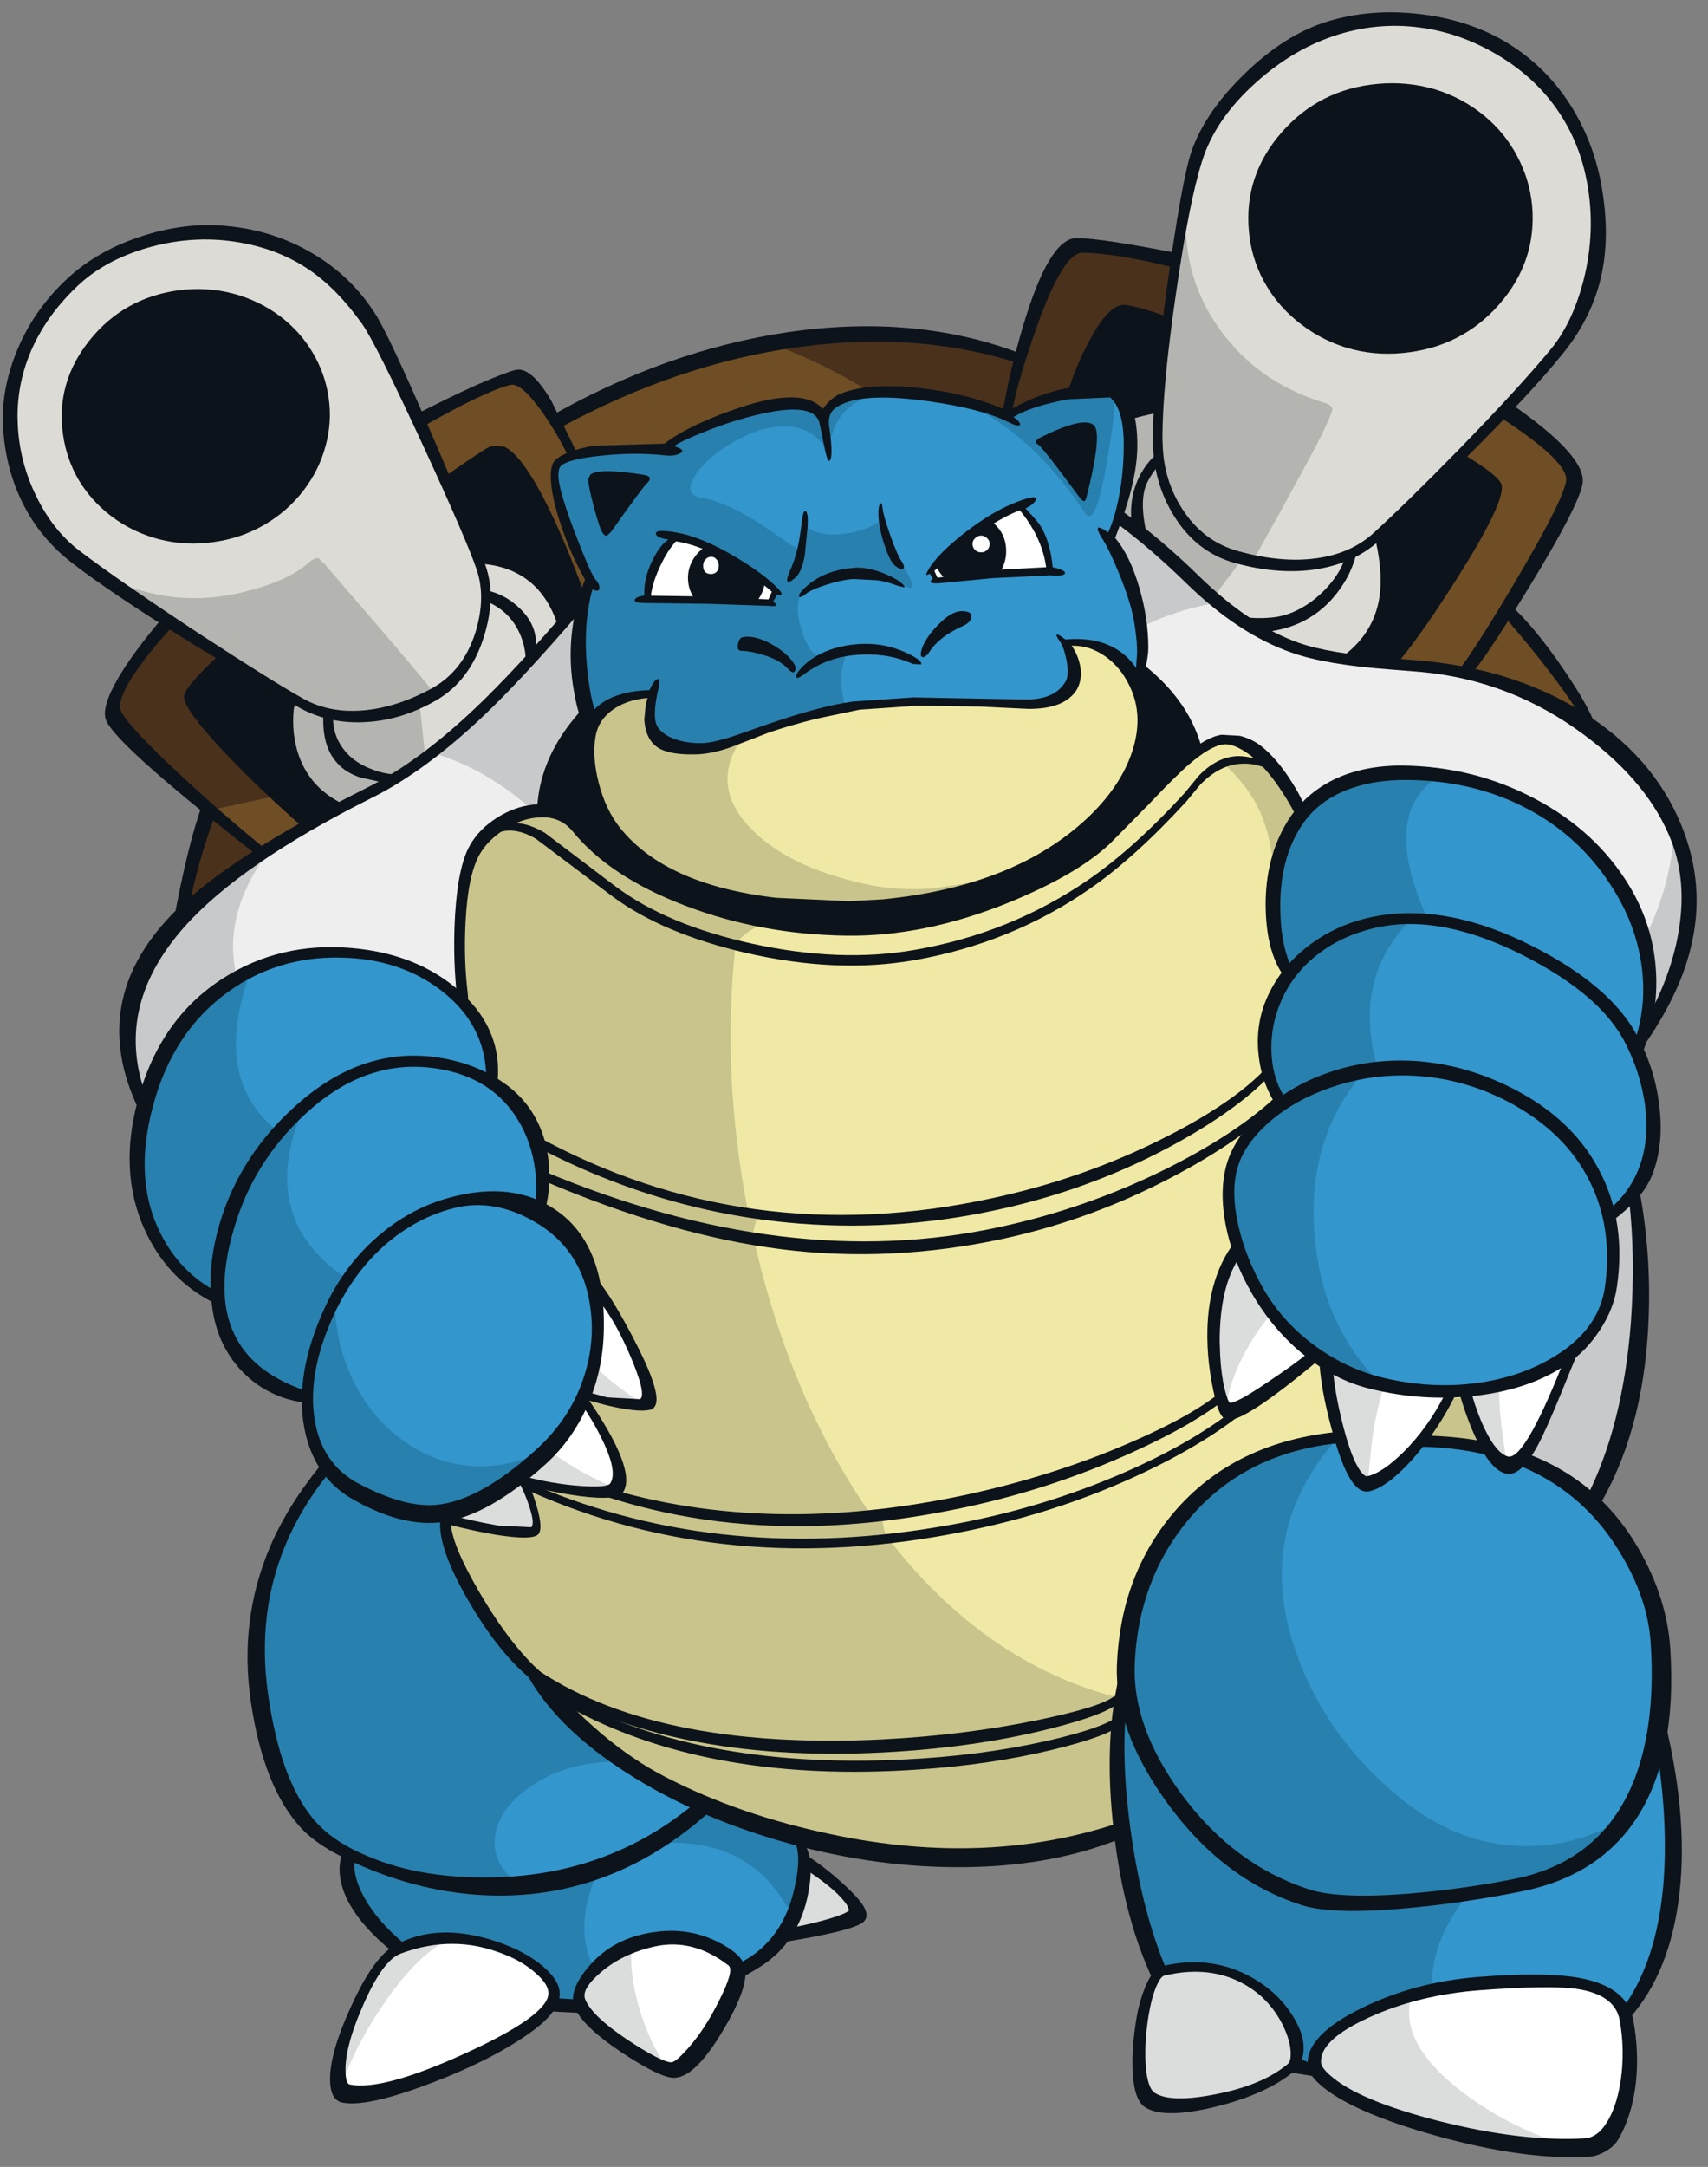 <svg width="209" height="265" viewBox="0 0 209 265" fill="none" xmlns="http://www.w3.org/2000/svg">
<rect x="0" y="0" width="209" height="265" fill="#808080" stroke="none"/>
<g clip-path="url(#clip0_2621_785)">
<path d="M63.499 54.577C52.65 61.266 43.635 69.552 36.452 79.437C28.608 90.237 23.749 101.975 21.873 114.651C51.904 115.545 81.679 115.322 111.198 113.979C170.216 111.274 198.403 104.329 195.76 93.145C192.669 80.129 179.988 68.04 157.715 56.877C146.589 51.296 135.773 47.014 125.265 44.032C116.655 40.772 106.755 40.123 95.565 42.083C84.546 44 73.857 48.164 63.499 54.577Z" fill="#6F4E25"/>
<path d="M102.183 41.092L94.127 41.955C100.905 44.383 107.288 47.983 113.277 52.755C117.774 56.355 122.431 60.978 127.248 66.623C129.401 64.174 132.044 61.436 135.177 58.411L143.585 50.486C130.498 45.118 119.852 42.019 111.647 41.188C108.535 40.889 105.38 40.858 102.183 41.092Z" fill="#4A311C"/>
<path d="M34.054 82.92C27.617 92.804 23.557 103.381 21.873 114.65C28.843 114.863 37.592 115.002 48.121 115.066C42.217 106.012 37.528 95.297 34.054 82.92Z" fill="#4A311C"/>
<path d="M126.224 40.038C124.412 45.236 123.4 48.91 123.187 51.062L136.519 87.362L178.336 83.08C179.273 82.207 181.693 78.5 185.593 71.96C189.706 65.058 191.912 60.723 192.211 58.955C192.808 55.653 183.344 49.176 163.821 39.526C157.278 36.288 150.564 33.828 143.68 32.145C138.948 30.995 135.208 30.387 132.458 30.323C130.583 30.281 128.505 33.519 126.224 40.038Z" fill="#6F4E25"/>
<path d="M126.225 40.038C124.413 45.236 123.401 48.91 123.188 51.062L132.459 76.274C136.061 71.161 142.519 63.428 151.833 53.075C159.911 44.085 163.907 39.569 163.822 39.526C157.279 36.288 150.565 33.828 143.681 32.145C138.949 30.995 135.209 30.387 132.459 30.323C130.583 30.281 128.505 33.519 126.225 40.038Z" fill="#4A311C"/>
<path d="M35.364 62.437C28.949 67.678 23.717 72.631 19.667 77.296C15.362 82.238 13.561 85.54 14.264 87.202C14.903 88.714 18.228 92.165 24.239 97.555C29.759 102.519 33.137 105.352 34.373 106.055L79.356 78.415L70.692 57.037C70.159 55.482 69.072 53.448 67.431 50.934C65.299 47.653 63.605 46.173 62.347 46.492C60.173 47.046 56.838 48.537 52.341 50.966C46.394 54.204 40.735 58.028 35.364 62.437Z" fill="#6F4E25"/>
<path d="M19.188 77.871C15.223 82.515 13.582 85.626 14.264 87.202C14.584 87.948 16.033 89.63 18.612 92.251L25.678 99.089L32.935 97.523C36.324 96.863 39.585 96.532 42.718 96.532C40.352 92.847 38.167 86.605 36.164 77.807C34.523 70.522 33.745 65.825 33.83 63.716C27.777 68.807 22.896 73.525 19.188 77.871Z" fill="#4A311C"/>
<path d="M134.058 41.763C132.779 44.064 131.788 46.439 131.085 48.889L130.094 51.701C129.348 54.002 128.804 56.238 128.463 58.411C127.419 65.377 128.602 70.415 132.012 73.526C135.443 76.636 142.796 78.894 154.071 80.3C159.719 81.024 165.026 81.429 169.992 81.514C172.017 79.277 174.703 75.507 178.049 70.202C181.715 64.408 183.452 60.861 183.26 59.562C183.068 58.113 176.333 54.236 163.055 47.93C149.755 41.625 141.294 38.301 137.67 37.961C136.711 37.854 135.507 39.121 134.058 41.763Z" fill="#0D131A"/>
<path d="M60.302 55.184C58.32 55.908 51.649 60.85 40.289 70.01C28.673 79.362 22.919 84.667 23.025 85.924C23.132 87.159 25.572 90.142 30.346 94.871C34.758 99.238 38.126 102.22 40.449 103.818L71.108 74.133C69.531 69.68 67.975 65.856 66.441 62.661C63.819 57.165 61.773 54.672 60.302 55.184Z" fill="#0D131A"/>
<path d="M58.67 68.317C52.98 67.997 47.556 70.33 42.398 75.315C40.416 77.232 38.753 79.309 37.41 81.546C36.174 83.612 35.492 85.327 35.364 86.691C35.066 89.779 35.631 92.464 37.059 94.743C38.828 97.598 41.779 99.408 45.914 100.175L65.576 90.525L69.221 77.871C68.773 75.698 67.963 73.856 66.791 72.343C64.873 69.872 62.166 68.53 58.67 68.317Z" fill="#DCDBD6"/>
<path d="M35.365 86.691C35.067 89.779 35.632 92.464 37.06 94.743C38.829 97.598 41.781 99.408 45.916 100.175L52.565 96.916L46.747 71.992L41.184 77.935C37.454 82.196 35.515 85.114 35.365 86.691Z" fill="#B4B4B0"/>
<path d="M58.704 91.58C62.199 89.023 64.234 86.009 64.81 82.537C65.321 79.256 64.373 76.582 61.965 74.516C60.281 73.067 58.533 72.226 56.721 71.992L40.289 86.467C39.82 89.236 40.672 91.505 42.846 93.273C44.85 94.871 47.184 95.542 49.848 95.286C52.768 95.009 55.72 93.774 58.704 91.58Z" fill="#DCDBD6"/>
<path d="M40.288 86.467C39.82 89.236 40.672 91.505 42.846 93.273C44.85 94.871 47.183 95.542 49.848 95.286L52.277 94.775L51.158 84.294L50.519 78.031L40.288 86.467Z" fill="#B4B4B0"/>
<path d="M1.7 53.554C2.063 56.494 2.979 59.285 4.45 61.926C5.814 64.397 7.455 66.368 9.373 67.838C12.634 70.33 17.536 73.717 24.08 77.999C30.111 81.94 34.363 84.592 36.836 85.956C39.031 87.191 41.546 87.692 44.381 87.457C47.194 87.245 50.072 86.339 53.013 84.741C55.762 83.25 57.67 80.864 58.735 77.584C59.673 74.665 59.737 71.981 58.927 69.531C58.117 67.081 55.879 61.777 52.214 53.618C48.42 45.118 45.99 40.133 44.924 38.663C43.262 36.32 40.992 34.296 38.115 32.592C35.195 30.888 32.062 29.738 28.715 29.141C20.893 27.756 14.361 29.535 9.118 34.477C3.299 39.952 0.827 46.311 1.7 53.554Z" fill="#DCDBD6"/>
<path d="M29.802 72.407C24.09 73.813 18.601 73.249 13.337 70.714C17.088 73.376 21.521 76.359 26.637 79.661L36.835 85.956C39.03 87.191 41.545 87.692 44.38 87.458C47.194 87.245 50.071 86.339 53.012 84.742C53.14 84.678 51.041 82.132 46.714 77.104L39.776 69.052L39.009 68.285C38.689 68.178 38.231 68.392 37.634 68.924C36.078 70.33 33.468 71.491 29.802 72.407Z" fill="#B4B4B0"/>
<path d="M156.725 51.669C150.267 48.836 143.627 48.665 136.807 51.157L133.003 69.116L161.296 82.664C165.303 80.875 167.85 78.287 168.937 74.9C169.705 72.45 169.705 69.52 168.937 66.112C167.445 59.423 163.374 54.609 156.725 51.669Z" fill="#DCDBD6"/>
<path d="M153.207 50.422C147.687 48.931 142.22 49.176 136.806 51.157L133.002 69.116C137.541 68.413 142.316 67.465 147.324 66.272C157.342 63.907 163.554 61.543 165.963 59.178C163 54.853 158.748 51.935 153.207 50.422Z" fill="#B4B4B0"/>
<path d="M140.131 58.22C138.661 60.861 138.597 63.833 139.94 67.135C141.368 70.607 143.797 73.132 147.229 74.708C150.106 76.007 153.058 76.455 156.085 76.05C158.898 75.688 161.36 74.154 163.47 71.449C165.729 68.551 166.283 65.718 165.132 62.949L144.096 54.449C142.519 55.045 141.197 56.302 140.131 58.22Z" fill="#DCDBD6"/>
<path d="M144.097 54.449C142.52 55.045 141.198 56.302 140.132 58.22C138.662 60.861 138.598 63.833 139.941 67.135C141.369 70.628 143.798 73.142 147.23 74.676L151.898 68.541L154.104 65.825L144.097 54.449Z" fill="#B4B4B0"/>
<path d="M144.032 62.373C145.801 65.249 148.262 67.124 151.417 67.997C154.912 68.956 158.109 69.254 161.008 68.892C164.013 68.487 166.485 67.401 168.425 65.633C171.025 63.268 174.403 59.966 178.56 55.727C183.675 50.529 187.565 46.311 190.229 43.073C191.87 41.071 193.149 38.514 194.065 35.404C195.046 32.06 195.419 28.672 195.184 25.243C194.609 16.743 190.666 10.363 183.355 6.102C176.556 2.118 169.555 1.447 162.351 4.089C155.488 6.603 150.362 11.321 146.973 18.245C146.056 20.119 144.916 25.658 143.552 34.861C142.167 44.149 141.538 50.678 141.666 54.449C141.772 57.346 142.561 59.987 144.032 62.373Z" fill="#DCDBD6"/>
<path d="M142.721 40.804C141.933 47.195 141.581 51.743 141.666 54.449C141.773 57.346 142.562 59.988 144.032 62.373C145.801 65.249 148.263 67.124 151.417 67.997L152.728 68.573C153.048 68.7 153.282 68.636 153.431 68.381C158.44 59.434 161.349 54.065 162.159 52.276C162.735 51.019 163.023 50.295 163.023 50.103C163.044 49.72 162.671 49.421 161.904 49.208C156.597 47.589 152.376 44.607 149.243 40.261C145.94 35.639 144.618 30.451 145.279 24.7C144.341 29.429 143.489 34.797 142.721 40.804Z" fill="#B4B4B0"/>
<path d="M93.231 225.5C91.76 225.223 90.141 226.32 88.372 228.791C86.603 231.198 85.622 233.616 85.43 236.045C86.389 237.259 89.661 237.451 95.245 236.62C100.595 235.789 103.643 234.915 104.389 233.999C104.986 233.233 103.781 231.72 100.776 229.462C97.814 227.204 95.299 225.883 93.231 225.5Z" fill="#DBDCDC"/>
<path d="M83.607 61.543C79.877 64.184 75.455 68.498 70.339 74.484C65.864 79.703 62.059 83.804 58.926 86.787C54.088 91.409 49.495 94.807 45.147 96.98C33.424 102.838 25.293 108.494 20.753 113.948C15.063 120.807 14.104 128.157 17.876 135.996L194.991 133.248C196.292 132.609 197.762 131.224 199.403 129.094C201.13 126.836 202.622 124.279 203.879 121.425C207.055 114.118 207.588 107.695 205.478 102.157C203.666 97.406 200.032 93.071 194.576 89.151C188.459 84.784 181.628 82.228 174.083 81.482L166.986 80.907C164.407 80.673 162.222 80.311 160.432 79.82C155.7 78.521 150.968 75.56 146.237 70.937C139.758 64.589 133.246 60.03 126.703 57.261C120.053 54.428 112.988 53.267 105.507 53.778C97.365 54.353 90.065 56.941 83.607 61.543Z" fill="#EEEEEF"/>
<path d="M205.478 102.156L204.966 100.974C204.114 112.201 199.435 120.253 190.931 125.131C187.223 127.262 182.448 129.051 176.609 130.5C172.218 131.586 166.133 132.694 158.354 133.823L194.991 133.248C196.292 132.609 197.762 131.224 199.403 129.094C201.13 126.836 202.622 124.279 203.879 121.425C207.055 114.118 207.588 107.695 205.478 102.156Z" fill="#C8C9CA"/>
<path d="M105.509 53.778C97.367 54.353 90.067 56.941 83.609 61.543C79.879 64.184 75.457 68.498 70.341 74.484C67.826 77.424 65.237 80.289 62.572 83.08C58.757 87.106 55.592 90.12 53.077 92.123C60.324 94.21 67.219 99.707 73.762 108.611C79.069 115.812 83.716 124.578 87.701 134.909L103.814 134.654C104.326 119.784 109.409 106.183 119.064 93.848C123.369 88.352 128.122 83.847 133.323 80.332C138.545 76.774 143.681 74.58 148.732 73.749C143.17 67.848 136.221 62.949 127.888 59.05C119.405 55.088 111.945 53.33 105.509 53.778Z" fill="#C8C9CA"/>
<path d="M33.254 103.594C25.709 108.366 20.604 113.181 17.94 118.038C14.85 123.662 14.828 129.648 17.876 135.996L35.204 129.669C32.945 127.816 31.165 125.345 29.865 122.256C27.286 116.057 28.416 109.836 33.254 103.594Z" fill="#C8C9CA"/>
<path d="M79.164 118.102C87.561 122.405 97.408 124.098 108.704 123.182C120 122.288 129.442 119.05 137.03 113.468C144.618 107.887 148.134 101.592 147.58 94.583C147.026 87.596 142.55 81.94 134.153 77.616C125.776 73.312 115.94 71.608 104.644 72.503C93.348 73.419 83.906 76.668 76.318 82.249C68.731 87.83 65.214 94.125 65.768 101.134C66.322 108.143 70.787 113.798 79.164 118.102Z" fill="#0D131A"/>
<path d="M95.757 221.569C93.732 219.375 90.621 217.958 86.422 217.319C82.223 216.659 73.74 217.958 60.973 221.218C54.601 222.858 48.644 224.552 43.102 226.298C42.335 228.727 43.209 231.507 45.724 234.639C48.089 237.6 51.191 240.028 55.027 241.924C60.505 244.63 66.59 245.833 73.282 245.535C80.251 245.237 86.454 243.341 91.889 239.847C94.723 238.015 96.62 235.214 97.579 231.443C98.368 228.269 98.347 226.011 97.515 224.669C97.345 223.71 96.759 222.677 95.757 221.569Z" fill="#3396CD"/>
<path d="M95.756 221.569C93.731 219.375 90.619 217.959 86.421 217.319C85.376 217.149 83.884 217.117 81.945 217.224C78.939 219.588 76.424 222.624 74.4 226.33C80.325 224.967 85.184 225.042 88.978 226.554C92.218 227.875 94.807 230.335 96.747 233.936C97.514 232.125 97.951 230.25 98.058 228.312C98.143 226.586 97.962 225.372 97.514 224.669C97.344 223.71 96.757 222.677 95.756 221.569Z" fill="#2880AE"/>
<path d="M64.618 244.8C69.136 245.588 73.249 245.705 76.958 245.151C70.777 240.955 69.839 234.851 74.145 226.842L58.895 226.171C53.055 225.979 47.972 225.968 43.645 226.139L43.101 226.298C42.334 228.727 43.208 231.507 45.723 234.638C48.089 237.6 51.19 240.028 55.026 241.924C57.563 243.16 60.76 244.118 64.618 244.8Z" fill="#2880AE"/>
<path d="M193.267 186.931C197.444 180.497 199.831 172.04 200.428 161.559C200.812 155.211 200.609 149.758 199.82 145.199L185.69 148.426L180.862 188.624L193.267 186.931Z" fill="#C8C9CA"/>
<path d="M34.47 188.209C31.912 194.131 31.145 200.575 32.168 207.541C33.212 214.571 35.131 219.737 37.923 223.039C39.393 224.786 41.642 226.309 44.669 227.609C49.592 229.739 54.824 230.804 60.366 230.804C70.405 230.825 79.367 227.151 87.253 219.78C84.333 214.177 80.955 208.244 77.118 201.981C69.445 189.455 63.297 181.531 58.672 178.207C54.025 174.884 49.688 173.894 45.66 175.236C43.635 175.896 42.079 176.887 40.992 178.207C38.072 181.594 35.898 184.928 34.47 188.209Z" fill="#3396CD"/>
<path d="M40.991 178.207C38.071 181.594 35.897 184.928 34.469 188.209C31.912 194.131 31.144 200.575 32.167 207.541C33.233 214.742 34.885 219.748 37.123 222.56C38.039 223.71 39.201 224.701 40.607 225.532L44.668 227.609C47.758 229.121 50.774 230.154 53.715 230.708L64.329 231.06C61.58 229.313 60.322 227.214 60.557 224.765C60.77 222.528 62.123 220.504 64.617 218.693C67.153 216.861 70.127 215.807 73.537 215.53C77.352 215.232 80.954 216.03 84.343 217.926C79.164 208.617 74.975 201.3 71.778 195.974C65.896 186.196 61.527 180.274 58.671 178.207C54.024 174.884 49.687 173.894 45.659 175.236C43.634 175.896 42.078 176.887 40.991 178.207Z" fill="#2880AE"/>
<path d="M90.322 239.528C88.063 237.802 85.345 237.067 82.17 237.323C78.29 237.621 74.678 239.442 71.332 242.787C70.053 244.065 71.236 246.089 74.88 248.858C78.248 251.414 80.656 252.735 82.106 252.82C83.129 252.884 84.812 251.106 87.157 247.484C89.544 243.799 90.599 241.147 90.322 239.528Z" fill="white"/>
<path d="M71.331 242.787C70.287 243.831 71.31 245.684 74.4 248.347C76.958 250.562 79.547 252.32 82.169 253.619C80.656 251.681 79.419 249.263 78.46 246.366C77.544 243.49 77.139 240.902 77.246 238.601C75.178 239.517 73.207 240.912 71.331 242.787Z" fill="#DBDCDC"/>
<path d="M61.612 238.952C56.795 237.184 52.532 236.992 48.824 238.377C46.735 239.165 44.785 242.137 42.973 247.292C42.227 249.444 41.801 251.276 41.694 252.788C41.588 254.45 41.918 255.355 42.685 255.505C45.52 256.08 50.316 254.791 57.072 251.638C64.041 248.421 67.654 245.556 67.91 243.042C67.953 242.638 67.377 242.03 66.183 241.221C64.905 240.348 63.381 239.591 61.612 238.952Z" fill="white"/>
<path d="M48.824 238.377C47.033 239.059 45.264 241.541 43.517 245.822C41.833 250.019 41.289 252.97 41.886 254.674C43.144 251.329 44.892 248.038 47.129 244.8C49.581 241.285 51.957 238.856 54.259 237.514C52.234 237.472 50.422 237.759 48.824 238.377Z" fill="#DBDCDC"/>
<path d="M83.705 110.081C77.801 107.759 73.4 104.83 70.501 101.294C68.924 99.376 66.718 98.865 63.883 99.76C61.283 100.591 59.375 102.082 58.16 104.234C57.18 106.002 56.583 108.846 56.37 112.765C56.221 115.833 56.306 118.741 56.626 121.489C56.797 122.895 56.093 133.418 54.516 153.06C53.28 172.978 53.578 184.95 55.411 188.976C58.054 194.749 61.805 200.405 66.665 205.944C71.716 211.695 76.533 215.658 81.115 217.831C88.703 221.41 96.29 223.913 103.878 225.34C115.984 227.619 127.493 227.076 138.406 223.71C144.843 222.198 151.588 219.322 158.643 215.083C172.753 206.604 181.385 195.591 184.539 182.042C187.672 168.493 184.411 150.716 174.756 128.71C169.918 117.697 164.771 108.036 159.314 99.728C159.144 98.45 157.95 96.597 155.734 94.168C153.283 91.463 151.237 90.227 149.596 90.461C148.082 90.653 145.94 92.112 143.169 94.839L135.433 102.732C132.705 105.309 128.548 107.717 122.964 109.953C116.208 112.659 109.707 113.958 103.462 113.852C96.429 113.745 89.843 112.488 83.705 110.081Z" fill="#F0E9A5"/>
<path d="M155.318 93.689C154.529 93.348 153.74 93.145 152.952 93.082L149.691 93.337C151.673 95.127 153.154 97.065 154.135 99.153C154.987 101.027 155.541 103.254 155.797 105.831C157.183 103.573 158.291 101.304 159.122 99.025C158.845 98.365 158.365 97.544 157.683 96.565C156.959 95.542 156.17 94.583 155.318 93.689Z" fill="#C9C48B"/>
<path d="M168.521 180.572C173.359 179.997 178.751 180.21 184.698 181.211C185.487 177.505 185.785 173.446 185.593 169.037C182.95 170.187 180.201 170.869 177.345 171.082C174.531 171.295 171.75 171.028 169.001 170.283C168.958 173.713 168.798 177.142 168.521 180.572Z" fill="#C9C48B"/>
<path d="M89.969 115.865C90.034 115.332 90.513 114.736 91.408 114.075C92.09 113.585 92.804 113.181 93.55 112.861C88.499 111.902 83.916 110.39 79.803 108.324C75.775 106.278 72.674 103.935 70.5 101.294C68.922 99.376 66.716 98.865 63.882 99.76C61.282 100.591 59.374 102.082 58.159 104.233C57.179 106.002 56.582 108.845 56.369 112.765C56.22 115.833 56.305 118.741 56.624 121.489C56.795 122.895 56.092 133.418 54.514 153.059C53.278 172.977 53.577 184.95 55.41 188.976C58.053 194.749 61.804 200.405 66.663 205.944C71.715 211.695 76.531 215.658 81.114 217.831C89.192 221.644 96.992 224.307 104.516 225.819C117.027 228.29 128.323 227.587 138.405 223.71C141.452 222.986 145.076 221.708 149.274 219.876C145.971 219.066 143.104 217.138 140.674 214.092C139.715 212.878 138.426 210.715 136.806 207.605C125.893 204.815 116.473 198.264 108.544 187.953C108.352 187.719 108.193 187.229 108.065 186.483L107.937 185.461C107.127 185.482 106.647 185.376 106.498 185.141C99.891 175.64 95.127 164.392 92.207 151.398C92.122 151.057 92.175 150.535 92.367 149.832L92.655 148.841C91.93 148.522 91.547 148.256 91.504 148.043C89.373 137.05 88.861 126.324 89.969 115.865Z" fill="#C9C48B"/>
<path d="M181.564 254.195C190.026 254.344 196.249 251.063 200.235 244.353C204.924 236.449 205.702 224.637 202.569 208.916L138.404 202.045C136.358 208.245 136.284 216.67 138.181 227.321C140.056 237.802 142.742 244.619 146.237 247.772C149.498 250.733 155.061 252.65 162.926 253.524L181.564 254.195Z" fill="#3396CD"/>
<path d="M162.927 253.524L181.565 254.195C173.211 246.867 173.136 238.665 181.342 229.59L138.406 202.045C136.359 208.245 136.285 216.67 138.182 227.321C140.057 237.802 142.743 244.619 146.238 247.772C149.499 250.733 155.062 252.65 162.927 253.524Z" fill="#2880AE"/>
<path d="M139.684 248.539C139.258 253.247 139.716 256.027 141.059 256.879C142.444 257.773 145.045 257.784 148.86 256.911C152.76 256.016 155.797 254.663 157.971 252.853C158.589 252.341 158.717 251.308 158.355 249.753C157.971 248.091 157.172 246.515 155.957 245.024C152.632 240.976 148.082 239.645 142.306 241.029C140.984 241.349 140.11 243.852 139.684 248.539Z" fill="white"/>
<path d="M198.766 246.941C198.34 244.598 196.464 243.181 193.139 242.691C190.88 242.329 186.841 242.371 181.023 242.819C175.993 243.202 171.431 244.31 167.339 246.142C163.034 248.081 160.945 250.115 161.073 252.245C161.201 254.482 165.293 256.879 173.35 259.435C181.47 262.034 188.536 263.152 194.546 262.79C196.699 262.662 198.137 260.777 198.862 257.134C199.48 253.982 199.448 250.584 198.766 246.941Z" fill="white"/>
<path d="M139.684 248.539C139.258 253.247 139.716 256.027 141.059 256.879C142.444 257.773 145.045 257.784 148.86 256.911C152.76 256.016 155.797 254.663 157.971 252.853C158.589 252.341 158.717 251.308 158.355 249.753C157.971 248.091 157.172 246.515 155.957 245.024C152.632 240.976 148.082 239.645 142.306 241.029C140.984 241.349 140.11 243.852 139.684 248.539Z" fill="#DBDCDC"/>
<path d="M172.677 244.257C169.245 245.194 166.475 246.355 164.364 247.74C162.084 249.231 160.986 250.733 161.072 252.245C161.178 254.397 165.036 256.73 172.645 259.243C180.254 261.757 187.127 262.961 193.266 262.854C187.681 261.278 182.79 258.849 178.591 255.569C173.647 251.691 171.675 247.921 172.677 244.257Z" fill="#DBDCDC"/>
<path d="M173.924 176.258L166.411 175.619C157.459 175.918 150.373 178.996 145.151 184.854C140.632 189.945 138.213 196.091 137.894 203.292C137.638 208.639 139.663 214.167 143.968 219.876C148.401 225.777 153.74 229.728 159.985 231.731C162.458 232.519 166.486 232.711 172.07 232.306C176.503 231.965 180.968 231.347 185.465 230.453C193.074 228.94 198.2 224.584 200.843 217.383C202.463 212.931 203.081 207.467 202.697 200.991C202.335 195.346 200.193 190.201 196.271 185.557C190.943 179.209 183.494 176.109 173.924 176.258Z" fill="#3396CD"/>
<path d="M172.069 232.306C176.503 231.965 180.968 231.347 185.465 230.453C190.9 229.387 195.088 226.82 198.029 222.752C194.321 224.903 190.303 225.904 185.977 225.755C180.819 225.564 176.012 223.668 171.558 220.067C165.185 214.933 160.784 208.702 158.354 201.374C155.2 191.852 156.99 183.331 163.725 175.811C155.626 176.663 149.221 179.933 144.511 185.621C140.398 190.606 138.192 196.496 137.893 203.292C137.637 208.639 139.662 214.167 143.968 219.876C148.401 225.777 153.74 229.728 159.985 231.731C162.457 232.519 166.485 232.711 172.069 232.306Z" fill="#2880AE"/>
<path d="M201.483 118.07C200.95 113.937 199.394 110.092 196.815 106.534C194.151 102.87 190.719 99.973 186.521 97.843C182.023 95.542 177.057 94.37 171.622 94.328C163.587 94.243 158.611 97.672 156.692 104.617C155.989 107.131 155.776 109.868 156.053 112.829C156.287 115.322 156.767 117.292 157.492 118.741C163.289 123.214 169.385 127.049 175.779 130.244C188.588 136.614 196.527 136.582 199.596 130.148C201.387 126.356 202.016 122.33 201.483 118.07Z" fill="#3396CD"/>
<path d="M176.482 94.711L171.622 94.328C163.587 94.243 158.611 97.672 156.692 104.617C155.989 107.131 155.776 109.868 156.053 112.829C156.287 115.322 156.767 117.292 157.492 118.741C160.049 120.594 163.097 122.298 166.635 123.853C173.754 126.942 179.817 127.72 184.826 126.186C178.944 120.349 175.033 114.395 173.093 108.324C170.983 101.698 172.113 97.161 176.482 94.711Z" fill="#2880AE"/>
<path d="M186.616 116.216C179.839 112.808 173.839 111.636 168.617 112.701C162.479 113.958 158.312 117.122 156.117 122.192C155.2 124.301 154.785 126.474 154.87 128.71C154.955 130.883 155.499 132.779 156.5 134.398L193.33 150.791C198.424 148.66 201.312 145.028 201.994 139.894C202.569 135.676 201.685 131.363 199.34 126.953C197.209 122.991 192.968 119.412 186.616 116.216Z" fill="#3396CD"/>
<path d="M172.709 112.382L168.617 112.701C162.479 113.958 158.312 117.122 156.117 122.192C155.2 124.301 154.784 126.474 154.87 128.71C154.955 130.883 155.498 132.779 156.5 134.398L173.7 140.533C173.231 140.129 172.507 139.085 171.526 137.402C170.205 135.144 169.203 132.833 168.521 130.468C166.475 123.268 167.871 117.239 172.709 112.382Z" fill="#2880AE"/>
<path d="M189.238 172.999L193.074 163.988L179.039 168.877L180.446 173.414C181.661 176.525 182.94 178.282 184.282 178.687C185.625 179.091 187.277 177.196 189.238 172.999Z" fill="white"/>
<path d="M183.707 167.247L179.039 168.877L180.446 173.414C181.661 176.524 182.94 178.282 184.282 178.687C184.325 178.708 184.165 177.451 183.803 174.916C183.377 171.806 183.345 169.25 183.707 167.247Z" fill="#DBDCDC"/>
<path d="M148.636 164.084C148.657 166.129 148.838 167.961 149.179 169.58C149.499 171.156 149.851 172.008 150.234 172.136C150.895 172.349 152.909 171.369 156.277 169.196C159.452 167.151 161.211 165.873 161.552 165.362L152.057 152.356C149.776 154.742 148.636 158.651 148.636 164.084Z" fill="white"/>
<path d="M157.043 159.195L152.056 152.356C150.095 154.423 148.88 157.352 148.411 161.144C147.942 165.127 148.454 168.941 149.946 172.583C150.201 170.219 151.054 167.726 152.503 165.106C153.825 162.699 155.338 160.728 157.043 159.195Z" fill="#DBDCDC"/>
<path d="M162.512 165.458C162.213 167.034 162.618 170.017 163.727 174.405C164.941 179.092 166.156 181.328 167.371 181.115C168.906 180.838 170.739 179.539 172.87 177.217C175.3 174.597 177.207 171.561 178.593 168.11L162.512 165.458Z" fill="white"/>
<path d="M162.511 165.458C162.213 167.034 162.618 170.017 163.726 174.405C164.941 179.092 166.156 181.328 167.371 181.115L167.754 177.377C168.074 173.99 168.905 170.443 170.248 166.736L162.511 165.458Z" fill="#DBDCDC"/>
<path d="M155.061 136.539C152.823 138.414 151.395 140.416 150.777 142.547C149.456 147.02 150.468 152.133 153.814 157.885C157.374 163.998 162.031 167.758 167.785 169.164C174.243 170.741 180.456 170.485 186.424 168.397C192.818 166.139 196.367 162.486 197.07 157.437C197.795 152.303 197.081 147.723 194.928 143.697C192.925 139.948 189.802 136.891 185.561 134.526C178.378 130.521 170.95 129.722 163.277 132.129C160.08 133.152 157.342 134.622 155.061 136.539Z" fill="#3396CD"/>
<path d="M150.778 142.547C149.456 147.02 150.469 152.133 153.815 157.885C157.374 163.999 162.031 167.758 167.786 169.164L169.225 169.484C164.237 164.712 161.445 158.534 160.848 150.951C160.23 143.175 162.191 136.624 166.731 131.299C162.745 132.002 159.25 133.44 156.245 135.613C153.346 137.722 151.524 140.033 150.778 142.547Z" fill="#2880AE"/>
<path d="M29.259 119.38C23.738 122.362 20.03 127.39 18.133 134.462C16.534 140.427 16.566 145.412 18.229 149.417C19.572 152.697 22.257 155.765 26.285 158.62C29.291 160.75 35.823 157.15 45.883 147.819C49.038 144.901 52.341 141.588 55.794 137.881L60.078 133.184C60.611 130.01 59.662 126.804 57.233 123.566C54.632 120.072 51.222 117.942 47.002 117.175C40.203 115.939 34.289 116.674 29.259 119.38Z" fill="#3396CD"/>
<path d="M30.506 119.22C27.671 120.967 25.198 123.044 23.088 125.451C20.616 128.306 18.964 131.309 18.133 134.462C16.535 140.427 16.566 145.412 18.229 149.417C19.572 152.697 22.257 155.765 26.285 158.62C27.756 159.663 30.335 157.001 34.022 150.631L39.105 140.789L36.867 139.99C35.12 139.223 33.628 138.19 32.392 136.891C28.449 132.758 27.82 126.868 30.506 119.22Z" fill="#2880AE"/>
<path d="M37.155 135.517C32.701 139.5 29.642 144.325 27.98 149.992C26.381 155.382 26.349 159.834 27.884 163.349C29.653 167.439 33.447 170.102 39.265 171.337C44.423 172.466 50.423 168.93 57.265 160.729C59.396 158.172 61.485 155.296 63.531 152.101L65.96 148.107C66.856 145.188 66.493 141.918 64.874 138.297C62.785 133.631 59.044 130.873 53.652 130.021C47.791 129.083 42.292 130.915 37.155 135.517Z" fill="#3396CD"/>
<path d="M45.819 157.853C43.134 157.022 40.757 155.467 38.69 153.187C34.555 148.629 34.033 142.738 37.123 135.517C34.971 137.455 33.074 139.745 31.433 142.387C29.898 144.879 28.747 147.414 27.98 149.992C26.381 155.382 26.349 159.834 27.884 163.349C29.653 167.439 33.447 170.102 39.265 171.337C40.864 171.678 42.431 169.537 43.965 164.915L45.819 157.853Z" fill="#2880AE"/>
<path d="M70.884 170.443L73.825 171.209C75.978 171.678 77.513 171.806 78.429 171.593C79.452 171.38 78.983 169.186 77.022 165.01C75.125 160.984 73.537 158.407 72.259 157.277L70.884 170.443Z" fill="white"/>
<path d="M78.43 171.593L75.872 169.74C73.783 168.206 72.302 166.715 71.428 165.266L70.885 170.443L73.826 171.209C75.979 171.678 77.513 171.806 78.43 171.593Z" fill="#DBDCDC"/>
<path d="M58.223 186.42L65.001 187.25C65.789 187.25 65.81 186.121 65.064 183.863C64.382 181.712 63.679 180.263 62.954 179.517L47.96 183.384C50.71 184.662 54.131 185.674 58.223 186.42Z" fill="#DBDCDC"/>
<path d="M70.692 170.155L61.996 180.444C64.596 181.318 67.324 181.893 70.18 182.17C73.036 182.447 74.656 182.287 75.04 181.69C75.871 180.476 75.402 178.186 73.633 174.82L70.692 170.155Z" fill="white"/>
<path d="M74.944 181.786C71.555 180.423 68.465 178.527 65.673 176.099L61.996 180.444C64.511 181.275 67.165 181.84 69.957 182.138C72.728 182.415 74.39 182.298 74.944 181.786Z" fill="#DBDCDC"/>
<path d="M40.319 160.345C38.124 165.053 37.261 169.345 37.73 173.222C38.241 177.355 40.224 180.316 43.676 182.106C47.705 184.193 51.125 185.088 53.939 184.79C57.562 184.406 61.654 182.148 66.215 178.016C71.075 173.627 73.398 168.131 73.185 161.527C73.1 158.95 72.631 156.553 71.778 154.338C70.968 152.292 70.02 150.844 68.933 149.992C64.35 146.392 59.193 145.614 53.459 147.659C47.683 149.704 43.303 153.933 40.319 160.345Z" fill="#3396CD"/>
<path d="M40.32 160.345C38.124 165.053 37.261 169.346 37.73 173.223C38.242 177.355 40.224 180.317 43.676 182.106C47.705 184.194 51.126 185.088 53.939 184.79C57.562 184.407 61.654 182.149 66.216 178.016L67.27 176.993C64.159 178.74 60.983 179.507 57.743 179.294C54.696 179.081 51.882 178.037 49.303 176.162C46.767 174.33 44.764 171.934 43.293 168.973C41.758 165.905 40.991 162.593 40.991 159.035L40.32 160.345Z" fill="#2880AE"/>
<path d="M84.056 107.844C91.026 110.699 99.146 111.668 108.417 110.752C113.724 110.22 118.818 108.867 123.699 106.694C129.646 104.052 134.249 100.58 137.51 96.277C139.812 93.273 140.558 89.769 139.748 85.764C138.938 81.61 136.786 79.075 133.29 78.159C130.285 77.371 119.394 77.797 100.617 79.437L73.314 82.121C69.414 94.775 72.994 103.349 84.056 107.844Z" fill="#F0E9A5"/>
<path d="M79.516 83.24C77.15 82.558 75.083 82.185 73.314 82.121C69.413 94.775 72.994 103.349 84.056 107.844C91.025 110.699 99.145 111.668 108.417 110.752C113.042 110.262 117.464 109.186 121.685 107.525L114.172 108.643C111.273 108.878 108.438 108.686 105.667 108.068C99.423 106.683 94.787 104.393 91.76 101.198C88.371 97.619 88.126 93.88 91.025 89.982C88.062 86.85 84.226 84.603 79.516 83.24Z" fill="#C9C48B"/>
<path d="M100.808 50.774C99.188 48.836 95.746 48.729 90.481 50.455C86.261 51.839 83.245 53.277 81.434 54.768C78.343 54.449 75.487 54.513 72.866 54.96C70.564 55.344 69.029 55.908 68.262 56.654C67.58 57.314 67.708 59.285 68.646 62.565C69.562 65.761 70.788 68.668 72.322 71.289C71.214 74.016 70.617 77.147 70.532 80.683C70.447 84.39 71.001 86.861 72.194 88.097L75.423 85.892C76.915 85.125 78.46 84.795 80.059 84.901C79.121 87.5 79.366 89.311 80.794 90.333C81.775 91.036 83.459 91.388 85.846 91.388C87.103 91.388 89.885 90.653 94.19 89.183C98.964 87.543 102.364 86.573 104.388 86.275L114.811 85.796L125.489 86.052C131.457 86.073 133.044 83.634 130.252 78.734C133.3 78.436 135.645 79.096 137.286 80.715C138.288 81.695 138.863 82.707 139.012 83.751C139.779 81.067 139.897 77.967 139.364 74.452C138.81 70.682 137.659 67.827 135.911 65.888C136.721 63.609 137.339 61.17 137.765 58.571C138.597 53.352 138.064 49.911 136.167 48.25C135.57 47.717 133.886 47.706 131.116 48.218C128.217 48.772 125.638 49.645 123.379 50.838C119.649 49.027 115.216 48.058 110.079 47.93C104.772 47.824 101.682 48.772 100.808 50.774Z" fill="#3396CD"/>
<path d="M135.4 56.75C136.338 51.467 136.594 48.633 136.167 48.25C135.571 47.717 133.887 47.706 131.116 48.218C128.217 48.772 125.638 49.645 123.379 50.838C122.761 50.54 121.013 50.039 118.136 49.336C123.571 51.765 128.452 56.238 132.779 62.757C133.61 63.992 134.484 61.99 135.4 56.75Z" fill="#2880AE"/>
<path d="M107.139 48.122C104.965 48.079 103.451 48.25 102.599 48.633C101.874 48.974 101.277 49.688 100.808 50.774C99.189 48.836 95.746 48.729 90.482 50.455C86.262 51.839 83.246 53.277 81.434 54.769C78.344 54.449 75.488 54.513 72.866 54.96C70.565 55.344 69.03 55.908 68.263 56.654C67.581 57.314 67.709 59.285 68.646 62.565C69.563 65.761 70.788 68.668 72.323 71.289C71.215 74.016 70.618 77.147 70.533 80.683C70.447 84.39 71.001 86.861 72.195 88.097L75.424 85.892C76.916 85.125 78.461 84.795 80.06 84.901C79.122 87.5 79.367 89.311 80.795 90.334C81.775 91.037 83.459 91.388 85.846 91.388C87.082 91.388 89.704 90.642 93.711 89.151C98.123 87.511 101.352 86.531 103.398 86.211C102.95 84.656 102.833 83.144 103.046 81.674L103.526 79.916L102.599 79.821L101.096 80.044C99.945 80.641 98.975 79.746 98.187 77.36C97.42 75.038 97.409 73.472 98.155 72.663C99.05 71.683 100.595 70.959 102.791 70.49C105.476 69.915 107.863 70.192 109.952 71.321C111.039 71.917 111.614 72.045 111.678 71.704C111.721 71.47 111.444 70.831 110.847 69.787C109.014 66.613 108.044 64.536 107.938 63.556C106.702 64.472 105.178 65.047 103.366 65.281C101.277 65.558 99.583 65.207 98.283 64.227C98.603 65.995 98.539 66.954 98.091 67.103C97.75 67.231 96.961 66.837 95.725 65.921C91.654 62.959 88.351 61.276 85.814 60.872C84.365 60.637 84.088 59.775 84.983 58.283C85.836 56.856 87.317 55.514 89.427 54.257C91.75 52.851 93.924 52.148 95.949 52.148C98.4 52.148 100.212 53.224 101.384 55.376C101.533 53.608 102.002 52.159 102.791 51.03C103.728 49.73 105.178 48.761 107.139 48.122Z" fill="#2880AE"/>
<path d="M126.577 64.195C126.001 63.257 125.436 62.501 124.882 61.926C122.559 62.799 120.033 64.355 117.305 66.591L113.916 69.691L114.748 70.841L121.653 70.074C125.426 69.712 127.738 69.68 128.591 69.978C128.42 68.04 127.749 66.112 126.577 64.195Z" fill="white"/>
<path d="M79.004 73.366L87.412 73.462L94.285 73.717L94.701 72.663L94.925 72.279L90.928 69.148C87.795 66.996 85.003 65.771 82.552 65.473L81.05 67.933C80.005 69.915 79.323 71.725 79.004 73.366Z" fill="white"/>
<path d="M33.542 39.047C30.068 36.554 26.178 35.607 21.873 36.203C17.546 36.821 14.051 38.781 11.386 42.083C8.722 45.385 7.667 49.081 8.221 53.171C8.775 57.261 10.779 60.541 14.232 63.013C17.706 65.505 21.606 66.453 25.933 65.856C30.238 65.26 33.723 63.311 36.387 60.009C39.051 56.686 40.106 52.979 39.552 48.889C38.998 44.799 36.995 41.518 33.542 39.047Z" fill="#0D131A"/>
<path d="M157.172 16.711C154.188 20.119 152.909 24.007 153.335 28.374C153.74 32.763 155.712 36.352 159.25 39.143C162.809 41.955 166.901 43.148 171.526 42.722C176.152 42.296 179.956 40.378 182.94 36.97C185.924 33.561 187.213 29.663 186.808 25.275C186.403 20.886 184.421 17.297 180.862 14.506C177.302 11.715 173.21 10.533 168.585 10.959C163.96 11.385 160.156 13.303 157.172 16.711Z" fill="#0D131A"/>
<path d="M114.843 68.988C115.12 69.67 115.568 70.266 116.186 70.778L119.191 70.17L122.196 69.755C122.58 69.031 122.771 68.253 122.771 67.422C122.771 66.89 122.601 66.272 122.26 65.569C121.962 64.951 121.61 64.429 121.205 64.003C120.267 64.195 119.17 64.866 117.912 66.016L114.843 68.988Z" fill="#0D131A"/>
<path d="M84.535 70.682C84.535 71.789 84.94 72.769 85.75 73.621L92.08 73.558C92.592 73.174 92.922 72.769 93.071 72.343C93.22 71.981 93.295 71.427 93.295 70.682L90.865 69.02C89.075 67.955 87.679 67.294 86.677 67.039C86.016 67.422 85.494 67.923 85.111 68.541C84.727 69.201 84.535 69.915 84.535 70.682Z" fill="#0D131A"/>
<path d="M184.825 73.973L183.866 75.187C186.104 77.701 188.214 80.278 190.196 82.92C192.413 85.881 193.724 87.948 194.129 89.119L195.216 88.736C194.704 87.202 193.425 84.933 191.379 81.93C189.099 78.564 186.914 75.912 184.825 73.973Z" fill="#0D131A"/>
<path d="M67.016 51.094C67.677 51.711 68.103 52.159 68.295 52.436C78.035 47.11 87.871 43.776 97.804 42.434C107.65 41.092 116.741 41.806 125.074 44.575L124.978 43.265C116.432 39.984 106.926 39.1 96.461 40.613C86.465 42.083 76.65 45.576 67.016 51.094Z" fill="#0D131A"/>
<path d="M24.846 98.13C23.61 101.411 22.385 106.385 21.17 113.053L23.12 110.976C23.845 107.248 24.931 103.424 26.381 99.504L24.846 98.13Z" fill="#0D131A"/>
<path d="M184.826 49.336L183.771 51.158C189.291 54.758 191.912 57.325 191.635 58.859C191.337 60.563 189.195 64.77 185.209 71.481C181.415 77.85 179.06 81.461 178.144 82.313L179.902 82.537C180.904 81.599 183.302 78.031 187.096 71.832C191.145 65.207 193.33 60.989 193.649 59.178C194.033 56.941 191.092 53.661 184.826 49.336Z" fill="#0D131A"/>
<path d="M143.903 32.784V30.931C137.978 29.759 133.939 29.152 131.787 29.109C129.527 29.067 127.321 32.678 125.169 39.942C124.082 43.584 123.219 47.27 122.579 50.998L123.762 51.126C123.975 48.974 124.988 45.321 126.799 40.165C128.995 33.966 130.881 30.877 132.458 30.899C135.25 30.941 139.065 31.57 143.903 32.784Z" fill="#0D131A"/>
<path d="M183.771 59.402C183.686 58.656 182.077 57.346 178.944 55.471L178.24 56.43C180.947 58.028 182.407 59.082 182.62 59.593V59.689C182.62 60.989 180.915 64.355 177.505 69.787C174.223 75.006 171.548 78.755 169.481 81.035L170.344 81.834C172.305 79.703 174.979 75.965 178.368 70.618C182.162 64.61 183.963 60.872 183.771 59.402Z" fill="#0D131A"/>
<path d="M134.921 41.252C136.072 39.334 136.946 38.408 137.542 38.472C138.629 38.557 140.516 39.058 143.201 39.974V38.855C140.516 37.897 138.661 37.375 137.638 37.289C136.423 37.162 135.027 38.525 133.45 41.38C132.278 43.531 131.319 45.8 130.573 48.186L132.012 47.579C132.8 45.235 133.77 43.126 134.921 41.252Z" fill="#0D131A"/>
<path d="M50.839 50.71L51.159 51.509L51.67 52.212C56.849 49.272 60.452 47.557 62.476 47.068C63.307 46.876 64.544 47.909 66.185 50.167C67.485 51.978 68.625 53.906 69.606 55.951L70.725 55.631L67.464 49.017C65.801 46.183 64.331 44.926 63.052 45.246C62.221 45.459 60.675 46.056 58.416 47.035C56.008 48.122 53.482 49.347 50.839 50.71Z" fill="#0D131A"/>
<path d="M19.955 75.475C17.526 78.329 15.693 80.811 14.456 82.92C13.05 85.349 12.56 87.074 12.986 88.097C13.54 89.396 16.162 92.038 20.851 96.021C23.408 98.194 27.031 101.123 31.72 104.809L32.775 104.074C29.557 101.475 26.104 98.482 22.417 95.095C17.877 90.877 15.341 88.161 14.808 86.946C14.467 86.179 14.904 84.827 16.119 82.888C17.291 81.035 19.071 78.809 21.458 76.21L19.955 75.475Z" fill="#0D131A"/>
<path d="M22.513 85.285C22.619 86.435 24.42 88.832 27.916 92.474C30.814 95.499 33.894 98.407 37.155 101.198L38.37 100.686C35.429 98.237 32.338 95.34 29.099 91.995C25.625 88.374 23.824 86.105 23.696 85.189C23.845 84.55 25.433 82.899 28.459 80.236L27.276 79.661C24.037 82.622 22.449 84.496 22.513 85.285Z" fill="#0D131A"/>
<path d="M54.291 58.379L54.643 59.53C57.947 57.144 59.929 55.844 60.589 55.631L61.229 55.727C62.508 56.345 64.191 58.805 66.28 63.108C67.836 66.325 69.285 69.84 70.628 73.653L71.747 73.27C70.49 69.755 69.189 66.538 67.847 63.62C65.438 58.443 63.403 55.45 61.74 54.641L60.174 54.513C59.598 54.726 57.638 56.015 54.291 58.379Z" fill="#0D131A"/>
<path d="M69.189 75.634C68.486 73.611 67.431 71.949 66.024 70.65C64.106 68.881 61.676 67.912 58.735 67.742L59.311 68.988C61.953 69.265 64.085 70.255 65.705 71.96C66.898 73.238 67.783 74.857 68.358 76.817L69.189 75.634Z" fill="#0D131A"/>
<path d="M34.79 86.659C34.598 88.704 34.8 90.653 35.397 92.506C36.356 95.489 38.253 97.715 41.088 99.185L41.919 98.29C39.297 97.012 37.518 95.063 36.58 92.442C35.962 90.696 35.749 88.8 35.941 86.755L36.196 85.636L35.173 84.997C34.96 85.594 34.832 86.147 34.79 86.659Z" fill="#0D131A"/>
<path d="M64.329 81.195L65.48 79.884C65.864 77.861 65.277 76.071 63.722 74.516C62.421 73.217 60.898 72.418 59.15 72.12V73.398C61.175 74.143 62.624 75.432 63.498 77.264C64.094 78.5 64.372 79.81 64.329 81.195Z" fill="#0D131A"/>
<path d="M39.584 87.202C39.414 89.95 40.011 92.027 41.374 93.433C42.014 94.136 42.93 94.69 44.124 95.094L47.481 95.829L48.504 94.711C47.353 94.668 46.245 94.413 45.179 93.944C44.092 93.497 43.186 92.89 42.462 92.123C41.225 90.759 40.66 89.183 40.767 87.394L39.584 87.202Z" fill="#0D131A"/>
<path d="M1.86 43.425C0.731 46.386 0.23 49.24 0.358 51.989C0.528 55.333 1.274 58.39 2.596 61.159C4.024 64.184 6.102 66.751 8.83 68.86C11.899 71.246 16.854 74.569 23.696 78.83L36.548 86.499C38.914 87.82 41.535 88.427 44.413 88.32C47.482 88.214 50.476 87.319 53.396 85.636C56.146 84.038 58.085 81.45 59.215 77.871C60.217 74.655 60.302 71.811 59.471 69.34C58.575 66.677 56.38 61.308 52.885 53.235C49.176 44.65 46.81 39.633 45.787 38.184C43.848 35.181 41.301 32.763 38.147 30.931C35.035 29.099 31.582 28.002 27.788 27.639C24.378 27.299 20.861 27.725 17.238 28.918C13.679 30.089 10.705 31.783 8.318 33.998C5.398 36.682 3.246 39.825 1.86 43.425ZM4.45 60.712C3.086 57.943 2.329 55.045 2.18 52.02C2.031 49.294 2.414 46.652 3.331 44.096C4.546 40.73 6.613 37.673 9.533 34.925C11.728 32.859 14.542 31.325 17.973 30.323C21.362 29.344 24.719 29.056 28.044 29.461C31.816 29.929 35.088 31.112 37.859 33.008C40.139 34.563 42.292 36.768 44.317 39.622C45.383 41.113 47.812 45.949 51.606 54.129C55.315 62.161 57.563 67.358 58.352 69.723C59.098 71.981 59.044 74.505 58.192 77.296C57.19 80.492 55.379 82.803 52.757 84.23C49.88 85.785 47.077 86.669 44.349 86.882C41.621 87.096 39.212 86.616 37.123 85.445C34.694 84.102 30.474 81.472 24.463 77.552C17.92 73.249 13.007 69.851 9.725 67.358C7.572 65.718 5.814 63.503 4.45 60.712Z" fill="#0D131A"/>
<path d="M33.606 39.654C35.119 40.783 36.345 42.147 37.283 43.744C38.221 45.342 38.807 47.046 39.041 48.857C39.297 50.668 39.19 52.468 38.721 54.257C38.231 56.025 37.421 57.666 36.292 59.178C35.034 60.819 33.521 62.15 31.752 63.172C29.962 64.216 28.011 64.877 25.901 65.154L19.763 64.834C17.76 64.302 15.948 63.417 14.328 62.182C12.815 61.032 11.589 59.668 10.652 58.092C9.714 56.494 9.117 54.79 8.861 52.979C8.328 49.059 9.351 45.502 11.93 42.306C14.488 39.132 17.845 37.258 22.001 36.682C24.111 36.405 26.157 36.523 28.139 37.034C30.143 37.524 31.965 38.397 33.606 39.654ZM38.274 43.137C37.272 41.433 35.951 39.952 34.309 38.696C32.541 37.375 30.59 36.437 28.459 35.883C26.306 35.33 24.1 35.202 21.841 35.5C17.365 36.118 13.742 38.152 10.971 41.603C8.2 45.054 7.113 48.9 7.71 53.139C7.987 55.12 8.627 56.973 9.628 58.699C10.652 60.403 11.973 61.873 13.593 63.108C15.362 64.451 17.323 65.398 19.475 65.952C21.628 66.506 23.823 66.624 26.061 66.304C28.32 66.006 30.409 65.303 32.327 64.195C34.246 63.087 35.876 61.649 37.219 59.881C38.455 58.241 39.329 56.462 39.84 54.545C40.373 52.627 40.501 50.678 40.224 48.697C39.947 46.716 39.297 44.863 38.274 43.137Z" fill="#0D131A"/>
<path d="M165.004 81.195C169.011 78.787 170.93 75.4 170.759 71.033C170.716 69.67 170.461 68.274 169.992 66.847L169.288 64.962L168.361 66.24C169.001 69.116 169.107 71.587 168.681 73.653C168.063 76.593 166.358 78.968 163.566 80.779L165.004 81.195Z" fill="#0D131A"/>
<path d="M137.669 50.231V51.477C139.119 51.03 140.451 50.7 141.666 50.486L141.729 49.272L137.669 50.231Z" fill="#0D131A"/>
<path d="M140.291 59.21C140.696 58.294 141.303 57.41 142.113 56.558L141.889 55.184C140.696 56.185 139.801 57.367 139.204 58.731C138.479 60.414 138.245 62.224 138.501 64.163C139.396 65.207 140.046 65.782 140.451 65.888C139.705 62.906 139.652 60.68 140.291 59.21Z" fill="#0D131A"/>
<path d="M164.749 70.809C165.239 69.936 165.633 68.967 165.932 67.901L165.26 67.997L164.621 68.157C164.472 68.626 164.227 69.18 163.886 69.819C163.012 71.289 161.85 72.556 160.401 73.621C158.93 74.665 157.47 75.283 156.021 75.475C154.699 75.645 153.367 75.634 152.025 75.443L153.495 76.561C154.305 77.072 154.902 77.296 155.286 77.232C159.442 76.678 162.596 74.537 164.749 70.809Z" fill="#0D131A"/>
<path d="M152.248 9.074C149.051 12.184 146.898 15.337 145.79 18.532C144.98 20.94 143.968 26.585 142.753 35.468C141.517 44.628 140.963 50.966 141.09 54.481C141.197 57.634 142.05 60.499 143.648 63.077C145.481 66.059 147.975 67.987 151.129 68.86C154.752 69.861 158.12 70.106 161.232 69.595C164.28 69.084 166.805 67.912 168.809 66.08C171.963 63.226 175.533 59.817 179.519 55.855C184.804 50.593 188.705 46.396 191.22 43.265C193.522 40.432 195.067 37.385 195.856 34.126C196.687 30.696 196.719 26.862 195.951 22.622C195.376 19.427 194.289 16.455 192.69 13.707C190.559 10.043 187.682 7.146 184.059 5.016C180.968 3.226 177.441 2.119 173.476 1.692C169.619 1.266 165.985 1.565 162.574 2.587C159.015 3.652 155.573 5.815 152.248 9.074ZM147.101 19.683C148.188 16.232 150.394 13.026 153.719 10.065C156.852 7.253 160.241 5.293 163.885 4.185C167.125 3.205 170.375 2.928 173.636 3.354C176.897 3.759 180.041 4.845 183.067 6.613C186.542 8.637 189.259 11.247 191.22 14.442C192.712 16.871 193.714 19.544 194.225 22.463C194.928 26.361 194.779 30.291 193.777 34.254C192.882 37.726 191.55 40.538 189.781 42.69C187.16 45.864 183.355 50.007 178.368 55.12C174.148 59.423 170.706 62.789 168.041 65.217C166.208 66.879 163.875 67.902 161.04 68.285C158.205 68.668 155.051 68.381 151.577 67.422C148.678 66.634 146.376 64.909 144.671 62.246C143.158 59.902 142.359 57.293 142.273 54.417L142.241 53.586C142.241 49.347 142.796 43.435 143.904 35.852C144.97 28.417 146.035 23.027 147.101 19.683Z" fill="#0D131A"/>
<path d="M156.82 16.2C153.729 19.736 152.397 23.773 152.824 28.31C153.015 30.441 153.612 32.443 154.614 34.318C155.616 36.192 156.958 37.822 158.642 39.207C160.433 40.698 162.447 41.795 164.685 42.498C166.923 43.18 169.246 43.403 171.654 43.169C176.428 42.722 180.361 40.74 183.451 37.225C186.542 33.689 187.884 29.652 187.479 25.115C187.266 22.985 186.659 20.982 185.657 19.108C184.677 17.233 183.345 15.592 181.661 14.187C179.849 12.695 177.824 11.609 175.586 10.927C173.327 10.267 171.004 10.043 168.617 10.256C163.843 10.682 159.91 12.663 156.82 16.2ZM154.007 28.214C153.602 23.997 154.838 20.247 157.715 16.966C160.592 13.686 164.258 11.843 168.713 11.438C170.972 11.225 173.146 11.428 175.235 12.046C177.324 12.685 179.21 13.707 180.894 15.113C182.449 16.413 183.696 17.925 184.634 19.651C185.551 21.376 186.105 23.23 186.297 25.211C186.68 29.429 185.433 33.178 182.556 36.459C179.679 39.739 176.013 41.582 171.558 41.987C169.32 42.2 167.157 41.987 165.068 41.348C162.98 40.709 161.083 39.697 159.378 38.312C157.822 37.013 156.585 35.5 155.669 33.774C154.731 32.028 154.177 30.174 154.007 28.214Z" fill="#0D131A"/>
<path d="M98.506 227.673L98.538 228.599C101.16 230.303 102.865 231.773 103.653 233.009L103.909 233.616C103.675 233.893 102.843 234.244 101.415 234.67C99.966 235.097 98.314 235.48 96.46 235.821L95.437 237.578C101.724 236.577 105.167 235.693 105.763 234.926C106.062 234.585 106.104 234.138 105.891 233.584C105.635 232.86 104.698 231.763 103.078 230.293C101.501 228.865 99.955 227.683 98.442 226.746L98.506 227.673Z" fill="#0D131A"/>
<path d="M137.35 62.533L136.743 64.067C139.535 66.155 142.316 68.551 145.087 71.257C149.371 75.454 153.698 78.308 158.067 79.82C160.838 80.8 164.834 81.482 170.056 81.866L174.02 82.185C181.331 82.888 187.959 85.466 193.906 89.918C199.213 93.859 202.772 98.226 204.584 103.019C205.841 106.364 206.097 110.102 205.351 114.235C204.711 117.771 203.401 121.297 201.419 124.812C201.248 125.898 200.95 127.219 200.523 128.774C203.507 124.663 205.532 120.743 206.598 117.015C208.09 111.881 207.93 106.843 206.118 101.901C204.029 96.17 200.204 91.441 194.641 87.713C188.929 83.879 182.098 81.578 174.148 80.811L170.152 80.492C165.1 80.108 161.349 79.48 158.898 78.606C154.912 77.2 150.852 74.484 146.717 70.458C143.606 67.412 140.483 64.77 137.35 62.533Z" fill="#0D131A"/>
<path d="M59.087 87.617C62.305 84.571 66.238 80.343 70.884 74.931L71.3 74.42L72.003 71.513L69.829 74.037C65.246 79.384 61.367 83.559 58.192 86.563C53.524 90.994 49.07 94.264 44.828 96.373C32.893 102.338 24.74 107.727 20.371 112.542C13.892 119.678 12.858 127.592 17.27 136.284L18.133 134.686C15.107 127.209 16.577 120.104 22.545 113.372C27.149 108.196 34.789 102.934 45.468 97.587C49.794 95.436 54.334 92.112 59.087 87.617Z" fill="#0D131A"/>
<path d="M91.633 239.432L90.291 240.231C90.205 240.934 90.003 241.647 89.683 242.372C90.877 241.796 92.006 241.168 93.072 240.486C96.035 238.59 97.931 235.821 98.763 232.178C99.445 229.153 99.328 226.906 98.411 225.436L97.1 224.925C97.846 226.118 97.857 228.226 97.132 231.251C96.258 234.916 94.425 237.642 91.633 239.432Z" fill="#0D131A"/>
<path d="M66.121 245.918L71.684 246.206L70.852 244.544L67.368 244.321L66.121 245.918Z" fill="#0D131A"/>
<path d="M42.079 226.139C41.227 228.077 41.408 230.218 42.623 232.562C43.709 234.607 45.489 236.63 47.962 238.633L49.624 237.834C47.386 236.002 45.713 234.095 44.605 232.114C43.411 229.984 43.07 228.099 43.582 226.458L42.079 226.139Z" fill="#0D131A"/>
<path d="M200.555 145.263L199.34 146.637C199.873 151.366 199.947 156.404 199.564 161.751C198.903 170.272 197.059 177.472 194.033 183.352L195.344 184.726C199.159 178.506 201.28 170.901 201.706 161.911C201.983 156.244 201.599 150.695 200.555 145.263Z" fill="#0D131A"/>
<path d="M39.68 178.655C36.739 182.17 34.522 185.685 33.03 189.2C30.494 195.164 29.716 201.47 30.697 208.117C31.72 215.083 33.766 220.227 36.835 223.55C38.348 225.191 40.767 226.714 44.092 228.12L44.38 228.248C49.964 230.634 55.591 231.827 61.26 231.827C71.022 231.784 79.771 228.152 87.508 220.93L85.686 219.972C78.759 225.979 70.638 229.174 61.324 229.558C54.973 229.813 49.506 228.951 44.923 226.97L44.636 226.842C41.865 225.67 39.734 224.168 38.242 222.336C35.62 219.119 33.819 214.156 32.839 207.446C31.304 197.028 33.883 187.794 40.575 179.741L39.68 178.655Z" fill="#0D131A"/>
<path d="M88.372 248.475C90.631 244.725 91.547 242.052 91.121 240.454C90.844 239.432 89.746 238.441 87.828 237.482C85.612 236.375 83.246 235.949 80.731 236.204C77.108 236.566 74.251 237.951 72.163 240.358C70.415 242.361 69.786 244.033 70.277 245.375C70.873 246.951 72.802 248.826 76.063 250.999C79.068 252.98 81.147 254.013 82.297 254.099C84.024 254.226 86.049 252.352 88.372 248.475ZM89.139 240.358C89.629 240.742 89.267 242.137 88.052 244.544C86.901 246.888 85.644 248.837 84.279 250.392C83.214 251.606 82.5 252.213 82.138 252.213C81.285 252.171 79.505 251.255 76.799 249.465C73.836 247.484 72.099 245.812 71.587 244.448C71.289 243.639 71.939 242.552 73.537 241.189C75.328 239.655 77.544 238.601 80.187 238.026C83.278 237.365 86.262 238.143 89.139 240.358Z" fill="#0D131A"/>
<path d="M68.486 243.682C68.422 242.617 67.697 241.509 66.311 240.358C64.926 239.229 63.21 238.303 61.164 237.578C56.156 235.81 51.861 235.927 48.28 237.93C46.533 238.889 44.732 241.434 42.877 245.567C41.044 249.593 40.224 252.703 40.416 254.898C40.522 256.197 41.012 256.943 41.886 257.134C43.911 257.539 47.545 256.74 52.788 254.738C57.989 252.757 62.155 250.605 65.288 248.283C67.505 246.621 68.571 245.088 68.486 243.682ZM61.676 238.984C63.274 239.623 64.596 240.422 65.64 241.381C66.621 242.254 67.111 243.043 67.111 243.746C67.111 245.556 63.733 248.006 56.976 251.095C50.22 254.184 45.499 255.462 42.813 254.93C42.536 254.887 42.366 254.493 42.302 253.747C42.131 251.681 42.835 248.858 44.412 245.279C46.01 241.594 47.545 239.474 49.016 238.92C53.321 237.301 57.541 237.323 61.676 238.984Z" fill="#0D131A"/>
<path d="M83.832 110.752C89.949 113.095 96.493 114.32 103.462 114.427C109.835 114.533 116.474 113.191 123.38 110.401C128.985 108.121 133.141 105.703 135.848 103.147L140.516 98.418C142.732 96.075 144.384 94.434 145.471 93.497C147.197 92.006 148.593 91.186 149.659 91.036C150.533 90.909 151.663 91.367 153.048 92.41C154.348 93.412 155.659 94.935 156.98 96.98C158.131 98.769 158.749 100.005 158.835 100.687L159.89 99.632C159.783 98.716 159.176 97.385 158.067 95.638C156.852 93.699 155.574 92.208 154.231 91.164C153.485 90.61 152.643 90.216 151.705 89.982L149.499 89.854C148.242 90.025 146.718 90.877 144.928 92.41C143.841 93.326 142.082 95.063 139.652 97.619L135.049 102.284C132.385 104.777 128.335 107.12 122.9 109.314C116.165 112.041 109.686 113.351 103.462 113.245C96.684 113.138 90.312 111.945 84.344 109.666C78.376 107.408 73.911 104.489 70.948 100.91C70.266 100.079 69.456 99.44 68.519 98.993C67.496 98.503 66.451 98.301 65.385 98.386C63.808 98.535 62.295 99.068 60.846 99.984C59.354 100.921 58.235 102.061 57.489 103.403C56.551 105.043 55.954 107.812 55.699 111.711C55.507 114.821 55.549 117.899 55.826 120.946L56.785 122.128C57.169 122.533 57.329 122.447 57.265 121.872L57.233 121.425C56.892 118.613 56.807 115.684 56.977 112.637C57.169 108.909 57.734 106.204 58.672 104.521C59.333 103.349 60.345 102.327 61.709 101.453C63.052 100.58 64.394 100.09 65.737 99.984C67.528 99.792 68.966 100.346 70.053 101.645C73.08 105.373 77.673 108.409 83.832 110.752Z" fill="#0D131A"/>
<path d="M137.03 224.892L137.158 223.838L137.35 222.783C126.458 226.511 114.619 227.033 101.831 224.349C94.243 222.773 87.423 220.419 81.37 217.287C76.169 214.603 71.118 210.353 66.216 204.538C63.722 202.322 61.218 199.073 58.703 194.792C56.273 190.616 55.101 187.698 55.186 186.036L53.907 185.653C53.587 187.868 54.675 191.149 57.168 195.495C59.555 199.67 62.06 202.876 64.681 205.113C67.111 209.352 71.129 213.261 76.734 216.84C82.148 220.312 88.361 223.071 95.373 225.116C102.577 227.225 109.717 228.301 116.793 228.344C124.38 228.407 131.126 227.257 137.03 224.892Z" fill="#0D131A"/>
<path d="M75.295 108.387L66.695 101.869C64.201 100.378 62.027 100.25 60.173 101.485L59.917 102.348C61.58 101.24 63.477 101.326 65.608 102.604L75.039 109.698C79.089 112.68 84.502 114.959 91.28 116.536C98.676 118.24 105.539 118.538 111.869 117.43C119.776 116.046 126.916 113.149 133.289 108.739C136.976 106.204 140.93 102.636 145.15 98.034L146.813 96.021C148.39 94.359 150.084 93.486 151.896 93.401C153.217 93.316 154.528 93.646 155.828 94.391L155.061 93.273C153.548 92.677 152.279 92.41 151.256 92.474C149.637 92.581 148.102 93.39 146.653 94.903L144.958 96.98C140.823 101.496 136.88 105.043 133.129 107.621C126.756 111.988 119.659 114.842 111.837 116.184C105.805 117.228 99.219 116.972 92.079 115.417C85.089 113.884 79.494 111.54 75.295 108.387Z" fill="#0D131A"/>
<path d="M128.078 212.91C122.665 214.124 116.836 214.88 110.591 215.178C93.391 216.009 79.249 213.24 68.166 206.87L67.655 207.733L70.66 209.331C81.828 215.147 95.629 217.511 112.061 216.425C118.072 216.041 123.635 215.232 128.75 213.996C133.268 212.91 136.103 211.866 137.254 210.865L136.998 209.746C135.826 210.769 132.853 211.823 128.078 212.91Z" fill="#0D131A"/>
<path d="M109.696 214.22C116.154 213.815 122.165 212.942 127.728 211.599C132.672 210.407 135.763 209.267 136.999 208.18L136.36 207.413C135.358 208.287 132.235 209.267 126.992 210.353C120.982 211.589 114.641 212.377 107.97 212.718C89.171 213.634 74.859 210.63 65.034 203.707L66.441 206.263C77.609 212.697 92.028 215.349 109.696 214.22Z" fill="#0D131A"/>
<path d="M151.545 171.976C147.474 175.215 142.327 178.122 136.103 180.7C129.347 183.512 122.185 185.536 114.619 186.771C96.247 189.818 79.345 187.89 63.914 180.988L64.394 181.659L64.809 182.362C80.965 189.562 98.708 191.202 118.04 187.283C125.862 185.706 133.162 183.31 139.939 180.093C146.206 177.132 151.118 173.936 154.678 170.507L153.111 171.337L151.545 171.976Z" fill="#0D131A"/>
<path d="M138.373 177.696C143.616 175.331 147.548 173.063 150.17 170.89L149.531 170.123C147.058 172.168 143.243 174.298 138.085 176.514C131.968 179.155 125.393 181.243 118.36 182.777C102.119 186.27 87.274 185.962 73.825 181.85L72.29 182.393C80.283 185.227 88.723 186.643 97.611 186.643C104.09 186.643 110.964 185.866 118.232 184.311C125.244 182.798 131.958 180.593 138.373 177.696Z" fill="#0D131A"/>
<path d="M156.596 135.005L155.924 134.302C152.663 137.285 148.262 140.161 142.721 142.93C136.241 146.147 129.442 148.522 122.324 150.056C104.953 153.826 86.325 151.536 66.439 143.186V144.368C76.99 148.863 86.709 151.664 95.596 152.772C104.527 153.901 113.628 153.464 122.899 151.462C129.996 149.907 136.817 147.414 143.36 143.985C148.688 141.194 153.1 138.201 156.596 135.005Z" fill="#0D131A"/>
<path d="M155.381 131.554L154.678 130.883C151.992 133.653 147.889 136.422 142.369 139.191C135.826 142.493 128.824 144.943 121.364 146.541C101.372 150.865 82.787 148.32 65.608 138.904L65.736 140.278C75.967 145.646 86.677 148.767 97.866 149.64C106.434 150.301 114.97 149.63 123.475 147.627C130.806 145.902 137.637 143.292 143.967 139.798C148.934 137.05 152.738 134.302 155.381 131.554Z" fill="#0D131A"/>
<path d="M203.272 208.756L201.897 209.043C203.517 217.223 204.061 224.403 203.528 230.58C202.974 236.758 201.343 241.732 198.636 245.503L199.404 246.813C202.75 243.021 204.785 237.93 205.51 231.539C206.277 224.829 205.531 217.234 203.272 208.756Z" fill="#0D131A"/>
<path d="M162.127 254.131L161.52 252.661L160.017 252.181C159.356 251.883 158.866 251.702 158.546 251.638L157.779 252.501L156.948 253.3L162.127 254.131Z" fill="#0D131A"/>
<path d="M137.99 207.19C137.563 206.231 137.286 205.187 137.158 204.058C135.688 209.746 135.4 216.393 136.295 223.998C137.126 231.177 138.757 237.291 141.187 242.339L142.785 240.997C140.846 236.46 139.407 231.017 138.469 224.669C137.489 218.022 137.329 212.196 137.99 207.19Z" fill="#0D131A"/>
<path d="M158.354 253.3C158.972 252.789 159.345 252.054 159.473 251.095C159.622 249.987 159.388 248.816 158.77 247.58C157.47 245.002 155.445 243 152.695 241.573C149.477 239.911 145.971 239.538 142.177 240.454C141.452 240.625 140.77 241.477 140.131 243.011C139.662 244.161 139.31 245.407 139.076 246.749C138.671 249.178 138.511 251.308 138.596 253.14C138.682 255.59 139.193 257.113 140.131 257.71C141.666 258.69 144.532 258.668 148.731 257.646C152.887 256.623 156.095 255.175 158.354 253.3ZM151.768 242.404C154.049 243.554 155.775 245.29 156.947 247.612C157.608 248.954 157.939 250.147 157.939 251.191C157.939 251.809 157.821 252.213 157.587 252.405C155.541 254.131 152.599 255.366 148.763 256.112C145.097 256.836 142.614 256.783 141.314 255.952C140.717 255.569 140.344 254.461 140.195 252.629C140.067 250.818 140.184 248.762 140.547 246.462C140.802 244.949 141.133 243.735 141.538 242.819C141.879 242.073 142.188 241.669 142.465 241.605C145.96 240.774 149.061 241.04 151.768 242.404Z" fill="#0D131A"/>
<path d="M199.852 247.005C199.361 244.321 197.177 242.616 193.298 241.892C190.527 241.381 186.392 241.338 180.893 241.764C175.735 242.169 170.982 243.437 166.634 245.567C162.073 247.804 159.867 250.115 160.017 252.501C160.038 253.247 160.528 254.045 161.487 254.898C163.981 257.134 168.734 259.233 175.746 261.193C183.035 263.216 189.291 264.068 194.512 263.749C195.131 263.706 195.77 263.493 196.431 263.11C197.155 262.705 197.678 262.226 197.997 261.672C199.127 259.755 199.852 257.454 200.171 254.77C200.448 252.235 200.342 249.646 199.852 247.005ZM192.978 243.234C196.068 243.703 197.805 244.97 198.189 247.037C198.637 249.487 198.679 251.958 198.317 254.45C197.933 256.964 197.209 258.892 196.143 260.234C195.504 261.022 194.768 261.448 193.937 261.512C188.822 261.81 182.886 261.107 176.13 259.403C169.501 257.72 165.036 255.846 162.734 253.779C162.031 253.161 161.668 252.639 161.647 252.213C161.54 250.381 163.501 248.549 167.53 246.717C171.558 244.885 176.066 243.777 181.053 243.394C186.808 242.968 190.783 242.915 192.978 243.234Z" fill="#0D131A"/>
<path d="M181.725 176.322C179.359 175.853 176.759 175.598 173.924 175.555L173.956 176.929C177.132 176.993 180.105 177.409 182.876 178.175L181.725 176.322Z" fill="#0D131A"/>
<path d="M186.488 177.632L185.241 178.974C190.761 181.062 195.067 184.652 198.157 189.743C200.502 193.556 201.78 197.316 201.994 201.023C202.441 208.074 201.642 213.922 199.596 218.566C196.889 224.68 192.125 228.418 185.305 229.782C181.128 230.612 176.865 231.209 172.517 231.571C166.784 232.04 162.67 231.869 160.176 231.06C153.996 229.057 148.774 225.148 144.511 219.333C140.525 213.858 138.639 208.575 138.852 203.483C139.151 196.645 141.325 190.787 145.374 185.909C149.978 180.348 156.244 177.196 164.173 176.45L164.077 175.076C155.402 175.843 148.582 179.145 143.616 184.982C139.311 190.073 136.998 196.23 136.678 203.451C136.444 208.82 138.469 214.465 142.753 220.387C147.292 226.693 152.791 230.889 159.249 232.977C161.828 233.808 166.251 233.925 172.517 233.329C177.057 232.903 181.607 232.231 186.168 231.315C192.605 230.037 197.369 226.948 200.459 222.049C203.613 217.021 204.924 210.247 204.391 201.726C204.136 197.572 202.846 193.471 200.523 189.423C197.262 183.757 192.584 179.827 186.488 177.632Z" fill="#0D131A"/>
<path d="M171.622 93.625C168.447 93.603 165.655 94.168 163.246 95.318C160.859 96.49 158.973 98.173 157.587 100.367C155.733 103.371 154.827 106.864 154.87 110.848C154.913 114.363 155.584 117.1 156.884 119.06L158.099 118.453C157.14 116.493 156.66 113.926 156.66 110.752C156.66 106.982 157.481 103.797 159.122 101.198C160.337 99.238 162.085 97.768 164.365 96.788C166.582 95.83 169.182 95.361 172.166 95.382C177.686 95.425 182.652 96.628 187.064 98.993C191.476 101.358 194.993 104.713 197.614 109.059C199.405 112.02 200.502 115.119 200.907 118.357C201.312 121.574 200.992 124.642 199.948 127.56C200.31 127.944 200.63 128.402 200.907 128.934C202.271 125.632 202.847 122.245 202.634 118.773C202.42 115.087 201.344 111.626 199.405 108.388C196.676 103.871 192.797 100.293 187.767 97.651C182.801 95.031 177.42 93.689 171.622 93.625Z" fill="#0D131A"/>
<path d="M200.331 126.665C198.179 122.618 193.948 118.986 187.639 115.769C180.712 112.233 174.329 110.987 168.489 112.03C165.399 112.584 162.66 113.756 160.273 115.545C157.907 117.314 156.159 119.476 155.029 122.032C154.113 124.12 153.761 126.346 153.974 128.711C154.166 130.947 154.816 132.971 155.925 134.782L157.108 134.047C156.148 132.492 155.637 130.66 155.573 128.551C155.509 126.442 155.903 124.407 156.756 122.447C157.779 120.104 159.324 118.155 161.392 116.6C163.438 115.045 165.889 113.969 168.745 113.373C173.924 112.329 179.838 113.5 186.488 116.887C192.627 120.019 196.708 123.481 198.733 127.273C199.948 129.573 200.768 131.98 201.195 134.494C201.685 137.498 201.504 140.193 200.651 142.579C199.884 144.709 198.616 146.498 196.847 147.947C197.124 148.266 197.316 148.693 197.422 149.225C198.637 148.288 199.607 147.414 200.331 146.605C201.248 145.561 201.909 144.464 202.314 143.314C203.166 140.928 203.411 138.254 203.049 135.293C202.708 132.289 201.802 129.414 200.331 126.665Z" fill="#0D131A"/>
<path d="M188.12 176.865C188.908 175.438 190.23 172.413 192.084 167.79L193.171 165.17C192.723 165.681 192.116 166.107 191.349 166.448L190.997 167.343C187.949 174.927 185.775 178.516 184.475 178.111C183.559 177.835 182.631 176.727 181.694 174.788C181.012 173.361 180.415 171.699 179.903 169.803L178.433 169.835C179.029 172.008 179.711 173.936 180.479 175.619C181.694 178.303 182.919 179.826 184.155 180.188C185.37 180.572 186.692 179.464 188.12 176.865Z" fill="#0D131A"/>
<path d="M151.609 153.858C151.417 152.857 151.236 152.207 151.066 151.909C148.956 154.7 147.847 158.268 147.741 162.614C147.677 165.383 148.007 168.248 148.732 171.21C149.094 172.679 149.542 173.478 150.075 173.606C151.311 174.032 155.19 171.508 161.712 166.033L160.401 165.202C159.08 166.289 157.332 167.556 155.158 169.005C152.622 170.73 151.066 171.582 150.49 171.561C150.299 171.391 150.085 170.826 149.851 169.867C149.574 168.717 149.393 167.354 149.307 165.777L149.244 164.084C149.244 159.653 150.032 156.244 151.609 153.858Z" fill="#0D131A"/>
<path d="M163.086 167.215L161.455 166.48C161.541 168.632 162.031 171.369 162.926 174.692C163.906 178.399 164.908 180.764 165.931 181.786C166.421 182.276 166.933 182.479 167.466 182.393C168.936 182.116 170.737 180.796 172.869 178.431C175 176.024 176.812 173.276 178.304 170.187L176.801 170.538C175.416 173.244 173.743 175.577 171.782 177.536C169.991 179.305 168.489 180.306 167.274 180.54C167.146 180.561 166.976 180.466 166.762 180.252C165.953 179.422 165.153 177.483 164.365 174.437C163.661 171.71 163.235 169.303 163.086 167.215Z" fill="#0D131A"/>
<path d="M154.007 136.348C152.003 138.307 150.703 140.31 150.106 142.355C149.488 144.507 149.445 146.988 149.978 149.8C150.532 152.634 151.587 155.403 153.143 158.108C154.891 161.133 157.033 163.668 159.569 165.713C162.084 167.759 164.77 169.133 167.626 169.836C171.931 170.901 176.237 171.188 180.542 170.698C184.954 170.187 188.641 168.93 191.604 166.928C193.287 165.799 194.694 164.35 195.824 162.582C196.953 160.835 197.635 159.067 197.87 157.278C198.594 152.186 197.944 147.617 195.92 143.569C193.916 139.479 190.655 136.177 186.137 133.663C182.172 131.469 178.048 130.18 173.764 129.797C169.374 129.435 165.185 130.063 161.2 131.682C158.472 132.79 156.074 134.345 154.007 136.348ZM154.678 157.757C153.165 155.137 152.11 152.484 151.513 149.8C150.895 147.031 150.873 144.677 151.449 142.738C151.982 140.949 153.143 139.223 154.934 137.562C156.724 135.9 158.909 134.547 161.488 133.504C165.324 131.949 169.31 131.309 173.444 131.586C177.579 131.863 181.501 133.035 185.21 135.101C189.494 137.487 192.595 140.597 194.513 144.432C196.431 148.266 197.06 152.57 196.399 157.341C195.952 160.558 194.161 163.232 191.028 165.362C188.172 167.3 184.826 168.547 180.989 169.101C177.11 169.654 173.157 169.441 169.128 168.462C166.294 167.759 163.63 166.523 161.136 164.755C158.429 162.816 156.276 160.484 154.678 157.757Z" fill="#0D131A"/>
<path d="M56.338 121.297C52.843 118.165 48.356 116.376 42.879 115.929C37.145 115.46 31.987 116.674 27.405 119.571C22.162 122.873 18.645 127.88 16.855 134.59C15.299 140.363 15.565 145.593 17.654 150.279C19.466 154.306 22.236 157.288 25.966 159.227L26.606 158.012C23.537 156.415 21.203 153.997 19.604 150.759C17.409 146.392 17.111 141.236 18.709 135.293C20.35 129.158 23.451 124.471 28.012 121.233C32.019 118.379 36.57 117.004 41.664 117.111C46.523 117.196 50.647 118.549 54.036 121.169C57.638 123.96 59.461 127.507 59.503 131.81C59.503 132.108 59.919 132.609 60.75 133.312C61.517 128.646 60.047 124.642 56.338 121.297Z" fill="#0D131A"/>
<path d="M26.86 149.704C25.986 152.665 25.635 155.52 25.805 158.268C25.954 160.888 26.572 163.157 27.659 165.074C28.64 166.8 29.919 168.216 31.496 169.324C33.265 170.56 35.3 171.316 37.602 171.593V170.155C33.446 168.77 30.59 166.672 29.034 163.86C27.073 160.43 26.945 155.871 28.651 150.184C30.228 144.773 33.137 140.118 37.378 136.22C42.366 131.618 47.747 129.776 53.523 130.692C57.957 131.395 61.228 133.461 63.338 136.891C64.468 138.701 65.182 140.757 65.48 143.058C65.736 145.018 65.672 146.637 65.288 147.915L66.599 148.298C67.089 146.743 67.292 145.007 67.207 143.09C67.1 140.448 66.418 138.116 65.16 136.092C64.052 134.302 62.454 132.811 60.365 131.618C58.404 130.489 56.198 129.733 53.747 129.349C47.566 128.37 41.769 130.276 36.355 135.069C31.688 139.181 28.523 144.059 26.86 149.704Z" fill="#0D131A"/>
<path d="M72.483 155.871L71.939 157.629C73.687 159.205 75.349 161.783 76.926 165.362C78.418 168.77 78.887 170.688 78.333 171.114L74.273 170.89L71.012 169.995L70.724 170.922L74.305 171.88C76.777 172.456 78.504 172.637 79.484 172.424C79.889 172.36 80.155 172.094 80.283 171.625C80.582 170.389 79.612 167.652 77.374 163.413C75.264 159.408 73.633 156.894 72.483 155.871Z" fill="#0D131A"/>
<path d="M53.812 184.95L52.309 185.141L50.838 185.333C54.632 186.441 57.925 187.229 60.717 187.698C63.68 188.166 65.395 188.145 65.864 187.634C66.269 187.186 66.216 186.079 65.705 184.311C65.257 182.734 64.703 181.371 64.042 180.22L63.211 180.732C63.893 181.925 64.426 183.139 64.809 184.375C65.236 185.695 65.3 186.494 65.001 186.771L61.037 186.579C58.799 186.196 56.391 185.653 53.812 184.95Z" fill="#0D131A"/>
<path d="M71.651 170.634L71.044 171.529C72.322 173.425 73.324 175.193 74.049 176.833C75.029 179.049 75.232 180.583 74.656 181.435C74.379 181.776 73.164 181.871 71.012 181.722C68.667 181.552 66.28 181.137 63.85 180.476C63.722 180.774 63.435 181.03 62.987 181.243C65.758 182.053 68.422 182.628 70.98 182.969C74.028 183.352 75.775 183.203 76.223 182.521C77.438 180.732 75.914 176.769 71.651 170.634Z" fill="#0D131A"/>
<path d="M55.187 146.413C51.883 147.287 48.9 148.884 46.235 151.206C43.465 153.592 41.28 156.543 39.681 160.058C37.252 165.383 36.431 170.208 37.22 174.533C37.966 178.58 39.948 181.52 43.166 183.352C47.237 185.674 50.935 186.601 54.26 186.132C57.99 185.6 62.167 183.235 66.792 179.038C69.073 176.972 70.842 174.426 72.099 171.401C73.293 168.504 73.89 165.447 73.89 162.23V161.368C73.804 155.041 71.833 150.567 67.975 147.947C64.522 145.582 60.26 145.071 55.187 146.413ZM47.099 152.261C49.635 150.045 52.438 148.543 55.507 147.755C58.853 146.903 62.231 147.5 65.641 149.545C69.776 152.016 72.025 155.946 72.387 161.336C72.536 163.743 72.206 166.15 71.396 168.557C70.288 171.881 68.359 174.788 65.609 177.281C61.048 181.414 57.009 183.661 53.493 184.023C50.914 184.3 47.749 183.459 43.998 181.499C40.864 179.88 39.021 177.174 38.467 173.382C37.912 169.591 38.733 165.341 40.928 160.633C42.505 157.288 44.562 154.498 47.099 152.261Z" fill="#0D131A"/>
<path d="M100.264 51.669L100.903 54.8C101.138 55.929 101.33 56.451 101.479 56.366C101.841 56.153 101.841 54.79 101.479 52.276C101.33 51.36 101.479 50.657 101.927 50.167C102.204 49.847 102.726 49.538 103.493 49.24C105.582 48.473 108.981 48.42 113.692 49.081C118.018 49.698 121.237 50.54 123.347 51.605C124.157 52.01 124.636 52.137 124.785 51.988C124.934 51.818 124.679 51.488 124.018 50.998C125.489 50.103 127.737 49.379 130.764 48.825L135.847 48.601C136.955 49.581 137.509 51.509 137.509 54.385C137.509 56.728 137.296 58.933 136.87 60.999C136.529 62.682 136.103 64.056 135.591 65.121C134.845 64.589 134.43 64.408 134.344 64.578C134.259 64.749 134.43 65.164 134.856 65.825C135.453 66.762 136.145 68.2 136.934 70.138C137.978 72.673 138.618 74.793 138.852 76.497C139.065 77.924 139.161 79.064 139.14 79.916L138.948 82.537L139.236 83.431C139.385 83.815 139.513 83.974 139.619 83.91C139.79 83.506 139.971 82.803 140.163 81.802C140.397 80.694 140.515 79.831 140.515 79.213C140.515 76.849 140.152 74.42 139.428 71.928C138.66 69.265 137.669 67.22 136.454 65.793C137.03 64.323 137.531 62.895 137.957 61.511C138.767 58.848 139.172 56.505 139.172 54.481C139.172 51.094 138.469 48.772 137.062 47.515C136.273 46.833 134.408 46.758 131.467 47.291C128.334 47.845 125.638 48.846 123.379 50.295C120.352 48.889 116.814 47.951 112.764 47.483C108.63 46.993 105.401 47.184 103.077 48.058C102.182 48.377 101.383 49.027 100.68 50.007C99.06 48.175 95.671 48.122 90.513 49.847C86.442 51.211 83.373 52.681 81.306 54.257L72.674 54.513C70.329 54.917 68.741 55.514 67.91 56.302C67.569 56.643 67.399 57.282 67.399 58.219C67.399 59.796 67.825 61.83 68.677 64.323C69.487 66.73 70.457 68.913 71.587 70.873C69.967 75.091 69.466 79.341 70.084 83.623C70.532 86.627 71.107 88.48 71.811 89.183C72.088 89.481 72.439 89.439 72.865 89.055C73.292 88.672 73.356 88.15 73.057 87.489C72.525 86.382 72.12 84.454 71.843 81.706C71.501 78.148 71.715 74.942 72.482 72.088C73.036 72.343 73.324 72.29 73.345 71.928C73.366 71.587 73.207 71.235 72.865 70.873C72.482 70.426 71.651 68.541 70.372 65.217C69.008 61.639 68.326 59.285 68.326 58.156C68.326 57.58 68.422 57.197 68.614 57.005C69.189 56.43 70.841 56.004 73.569 55.727C76.318 55.429 78.929 55.418 81.402 55.695C82.148 55.78 82.755 55.695 83.224 55.439C83.735 55.162 83.501 54.875 82.521 54.577C82.776 54.3 83.757 53.81 85.462 53.107C87.38 52.297 89.309 51.626 91.249 51.094C96.705 49.581 99.71 49.773 100.264 51.669Z" fill="#0D131A"/>
<path d="M127.31 53.874L132.586 60.904C132.905 59.604 133.193 58.262 133.449 56.877C133.96 54.129 134.014 52.585 133.609 52.244C132.884 51.626 130.785 52.169 127.31 53.874Z" fill="#0D131A"/>
<path d="M133.386 52.5C133.493 52.606 133.546 52.873 133.546 53.299C133.546 54.577 133.173 56.846 132.427 60.105L127.823 54.033C130.957 52.5 132.811 51.988 133.386 52.5ZM127.152 53.586C126.683 53.884 126.651 54.151 127.056 54.385C127.312 54.555 128.122 55.535 129.486 57.325L132.044 60.744C132.363 61.191 132.598 61.362 132.747 61.255L132.907 60.968C134.271 55.621 134.58 52.627 133.834 51.988C132.981 51.243 130.754 51.775 127.152 53.586Z" fill="#0D131A"/>
<path d="M72.322 58.571C72.322 59.274 72.898 61.436 74.049 65.058L79.164 58.571L75.296 58.06C73.335 57.932 72.344 58.102 72.322 58.571Z" fill="#0D131A"/>
<path d="M78.717 58.06C75.157 57.485 73.005 57.474 72.259 58.028L71.971 58.571C71.971 59.104 72.206 60.254 72.674 62.022C73.143 63.769 73.495 64.813 73.73 65.154C73.921 65.452 74.102 65.569 74.273 65.505L74.784 65.026C77.299 61.468 78.738 59.519 79.1 59.178C79.761 58.56 79.633 58.188 78.717 58.06ZM72.674 58.603L75.104 58.379L78.557 58.795L74.209 64.323C73.186 61.063 72.674 59.157 72.674 58.603Z" fill="#0D131A"/>
<path d="M108.001 62.182C107.937 61.607 107.83 61.426 107.681 61.639C107.532 61.852 107.468 62.31 107.489 63.013C107.532 64.12 107.788 65.356 108.256 66.719C108.725 68.168 109.216 69.041 109.727 69.34C110.217 69.638 110.505 69.68 110.59 69.467C110.676 69.276 110.558 68.956 110.239 68.509C109.94 68.061 109.503 67.039 108.928 65.441C108.374 63.843 108.065 62.757 108.001 62.182Z" fill="#0D131A"/>
<path d="M98.826 64.387C98.89 63.322 98.816 62.704 98.603 62.533C98.39 62.363 98.219 62.842 98.091 63.971C97.835 66.314 97.398 68.168 96.78 69.531C96.418 70.32 96.269 70.831 96.333 71.065C96.418 71.299 96.748 71.161 97.324 70.65C97.857 70.181 98.24 69.265 98.475 67.902L98.826 64.387Z" fill="#0D131A"/>
<path d="M108.193 70.138C106.851 69.606 105.668 69.371 104.645 69.435C102.044 69.606 99.966 70.447 98.41 71.96C97.899 72.45 97.696 72.78 97.803 72.95C97.888 73.099 98.144 73.004 98.57 72.663C98.975 72.322 99.764 71.96 100.936 71.576C102.215 71.15 103.376 70.895 104.421 70.809L107.394 70.969C108.289 71.118 109.046 71.321 109.664 71.576L110.623 71.832C110.751 71.789 110.676 71.64 110.399 71.385C110.037 71.022 109.302 70.607 108.193 70.138Z" fill="#0D131A"/>
<path d="M117.816 76.561C118.477 76.263 118.828 75.89 118.871 75.443C118.914 74.974 118.519 74.74 117.688 74.74C116.835 74.74 115.866 75.304 114.779 76.433C113.798 77.435 113.148 78.383 112.829 79.277C112.594 79.98 112.626 80.343 112.924 80.364C113.18 80.364 113.447 80.151 113.724 79.725C114.512 78.489 115.876 77.435 117.816 76.561Z" fill="#0D131A"/>
<path d="M104.133 78.862C101.618 79.203 99.636 80.097 98.186 81.546C97.654 82.079 97.398 82.483 97.419 82.76C97.441 83.016 97.76 82.92 98.378 82.473C100.233 81.046 102.449 80.247 105.028 80.076C107.436 79.906 109.664 80.279 111.71 81.195L112.733 81.258C112.797 81.024 112.53 80.726 111.934 80.364C109.525 78.979 106.925 78.478 104.133 78.862Z" fill="#0D131A"/>
<path d="M97.1 81.067C96.503 80.193 95.576 79.416 94.319 78.734C92.933 77.989 91.772 77.722 90.834 77.935C90.578 77.999 90.397 78.287 90.29 78.798C90.205 79.331 90.354 79.597 90.738 79.597C91.42 79.597 92.283 79.757 93.328 80.076C94.713 80.481 95.736 81.046 96.397 81.77C96.823 82.238 97.111 82.345 97.26 82.089C97.43 81.834 97.377 81.493 97.1 81.067Z" fill="#0D131A"/>
<path d="M114.715 70.65L114.332 69.819L118.008 66.559C120.459 64.6 122.719 63.215 124.786 62.405C125.383 63.108 125.937 63.907 126.448 64.802C127.28 66.293 127.802 67.816 128.015 69.371L121.429 69.723L116.985 70.362L114.715 70.65ZM127.376 64.418C127.141 63.992 126.512 63.247 125.489 62.182C126.214 61.819 126.64 61.457 126.768 61.095C126.896 60.69 126.289 60.722 124.946 61.191C122.772 61.958 120.502 63.257 118.136 65.09C116.111 66.666 114.683 68.061 113.852 69.275C113.405 69.957 113.255 70.309 113.405 70.33L113.788 70.17L114.14 70.777L113.852 71.097C113.831 71.31 114.225 71.384 115.035 71.32L121.397 70.713L128.463 70.362C129.677 70.447 130.296 70.362 130.317 70.106C130.359 69.851 129.859 69.606 128.814 69.371C128.622 67.326 128.143 65.675 127.376 64.418Z" fill="#0D131A"/>
<path d="M82.585 65.09C81.029 64.834 80.251 64.887 80.251 65.249C80.272 65.59 80.784 65.835 81.785 65.984C81.103 66.432 80.464 67.263 79.867 68.477C79.121 69.925 78.78 71.374 78.844 72.823C78.077 72.95 77.683 73.142 77.661 73.398C77.64 73.632 78.077 73.749 78.972 73.749L86.709 73.845L94.19 74.101C94.808 74.186 95.064 74.111 94.957 73.877L94.606 73.526C94.819 73.249 94.957 72.982 95.021 72.727L95.597 72.759C95.725 72.652 95.597 72.397 95.213 71.992C94.062 70.799 92.346 69.521 90.066 68.157C87.252 66.474 84.759 65.452 82.585 65.09ZM79.643 72.855C79.793 71.683 80.208 70.405 80.89 69.02C81.466 67.827 82.073 66.89 82.713 66.208C84.865 66.528 87.306 67.518 90.034 69.18C91.781 70.245 93.252 71.31 94.446 72.375L94.03 73.302L86.229 72.95L79.643 72.855Z" fill="#0D131A"/>
<path d="M121.333 63.779L120.757 64.227C121.866 64.994 122.42 66.059 122.42 67.422C122.42 68.445 122.089 69.308 121.429 70.01L122.452 69.851C122.899 69.084 123.123 68.274 123.123 67.422C123.123 65.91 122.526 64.695 121.333 63.779Z" fill="#0D131A"/>
<path d="M115.13 68.7L114.587 69.276C114.864 69.893 115.237 70.405 115.706 70.809L116.537 70.586C115.855 70.117 115.386 69.489 115.13 68.7Z" fill="#0D131A"/>
<path d="M92.944 70.682C92.944 71.939 92.432 72.95 91.409 73.717L92.368 73.781C93.136 72.993 93.551 72.024 93.615 70.873L92.88 70.17L92.944 70.682Z" fill="#0D131A"/>
<path d="M84.183 70.682C84.183 71.768 84.546 72.737 85.27 73.589H86.261C85.494 72.95 85.11 71.97 85.11 70.65C85.11 69.031 85.76 67.891 87.061 67.231L86.229 66.911C85.611 67.337 85.121 67.87 84.759 68.509C84.375 69.19 84.183 69.915 84.183 70.682Z" fill="#0D131A"/>
<path d="M88.851 70.49C88.851 71.108 88.947 71.619 89.139 72.024C89.331 72.45 89.576 72.663 89.874 72.663C90.151 72.663 90.386 72.45 90.578 72.024C90.769 71.598 90.865 71.086 90.865 70.49C90.865 69.893 90.769 69.393 90.578 68.988C90.386 68.562 90.151 68.349 89.874 68.349C89.597 68.349 89.352 68.562 89.139 68.988C88.947 69.393 88.851 69.893 88.851 70.49Z" fill="#0D131A"/>
<path d="M116.474 67.997C116.474 68.53 116.58 68.999 116.793 69.403C116.985 69.787 117.23 69.979 117.529 69.979C117.806 69.979 118.051 69.787 118.264 69.403C118.456 69.02 118.552 68.551 118.552 67.997C118.552 67.444 118.456 66.975 118.264 66.591C118.051 66.208 117.806 66.016 117.529 66.016C117.23 66.016 116.985 66.208 116.793 66.591C116.58 66.975 116.474 67.444 116.474 67.997Z" fill="#0D131A"/>
<path d="M86.039 69.18C86.039 69.861 86.359 70.202 86.998 70.202C87.275 70.202 87.499 70.117 87.669 69.947C87.861 69.755 87.957 69.499 87.957 69.18C87.957 68.86 87.861 68.605 87.669 68.413C87.499 68.2 87.286 68.093 87.03 68.093C86.753 68.093 86.518 68.2 86.327 68.413C86.135 68.605 86.039 68.86 86.039 69.18Z" fill="white"/>
<path d="M118.999 66.528C118.999 66.805 119.106 67.049 119.319 67.263C119.511 67.454 119.756 67.55 120.054 67.55C120.353 67.55 120.598 67.454 120.79 67.263C121.003 67.049 121.109 66.805 121.109 66.528C121.109 66.251 121.003 66.016 120.79 65.825C120.577 65.612 120.331 65.505 120.054 65.505C119.777 65.505 119.532 65.612 119.319 65.825C119.106 66.016 118.999 66.251 118.999 66.528Z" fill="white"/>
<path d="M80.603 84.038C80.752 83.335 80.698 83.005 80.443 83.048C80.187 83.112 79.857 83.57 79.452 84.422L79.004 86.275L78.844 87.969C78.93 89.694 79.548 90.887 80.698 91.548C81.679 92.08 83.203 92.314 85.27 92.251C86.528 92.208 87.934 91.91 89.49 91.356L94.126 89.567C95.831 88.991 97.739 88.437 99.849 87.905L105.188 86.787L112.221 86.307L119.798 86.403L125.841 86.691C128.824 86.712 130.807 85.913 131.787 84.294C132.107 83.719 132.267 83.069 132.267 82.345C132.267 81.706 132.128 81.024 131.851 80.3C131.489 79.384 130.998 78.691 130.38 78.223C129.762 77.733 129.4 77.53 129.293 77.616C129.229 77.701 129.357 77.967 129.677 78.415C130.018 78.904 130.295 79.682 130.508 80.747C130.743 81.961 130.7 82.835 130.38 83.367C129.507 84.837 127.876 85.562 125.489 85.54L119.83 85.444L111.806 85.285L104.325 85.796C101.66 86.179 98.314 87.063 94.286 88.448L89.49 90.11C87.849 90.621 86.634 90.877 85.846 90.877C84.759 90.898 83.746 90.759 82.809 90.461C81.743 90.12 80.976 89.62 80.507 88.959C79.974 88.192 80.006 86.552 80.603 84.038Z" fill="#0D131A"/>
<path d="M79.74 84.39C73.9 84.496 70.959 87.021 70.916 91.963C70.916 93.795 71.321 95.776 72.131 97.907C72.835 99.739 73.644 101.209 74.561 102.316C77.843 106.321 83.3 109.048 90.93 110.497C96.706 111.583 102.556 111.828 108.481 111.231C119.65 110.124 128.25 106.843 134.282 101.39C140.036 96.213 142.008 90.525 140.196 84.326C139.599 82.26 138.544 80.705 137.031 79.661C135.262 78.425 132.992 77.946 130.221 78.223C130.008 78.606 130.243 78.862 130.925 78.99C132.481 78.883 133.951 79.331 135.337 80.332C136.722 81.333 137.777 82.728 138.502 84.518C139.397 86.733 139.418 89.172 138.566 91.835C137.67 94.583 135.976 97.182 133.482 99.632C127.536 105.448 119.042 108.899 108.002 109.985L103.846 110.209L94.958 109.794C86.028 108.75 79.698 105.938 75.968 101.358C74.731 99.845 73.826 97.96 73.25 95.702C72.717 93.593 72.59 91.729 72.867 90.11C73.08 88.768 73.772 87.671 74.945 86.819C76.096 85.988 77.545 85.498 79.293 85.349L79.516 84.933L79.74 84.39Z" fill="#0D131A"/>
</g>
<defs>
<clipPath id="clip0_2621_785">
<rect width="208.67" height="264.225" fill="white" transform="matrix(-1 0 0 1 208.835 0.065)"/>
</clipPath>
</defs>
</svg>
